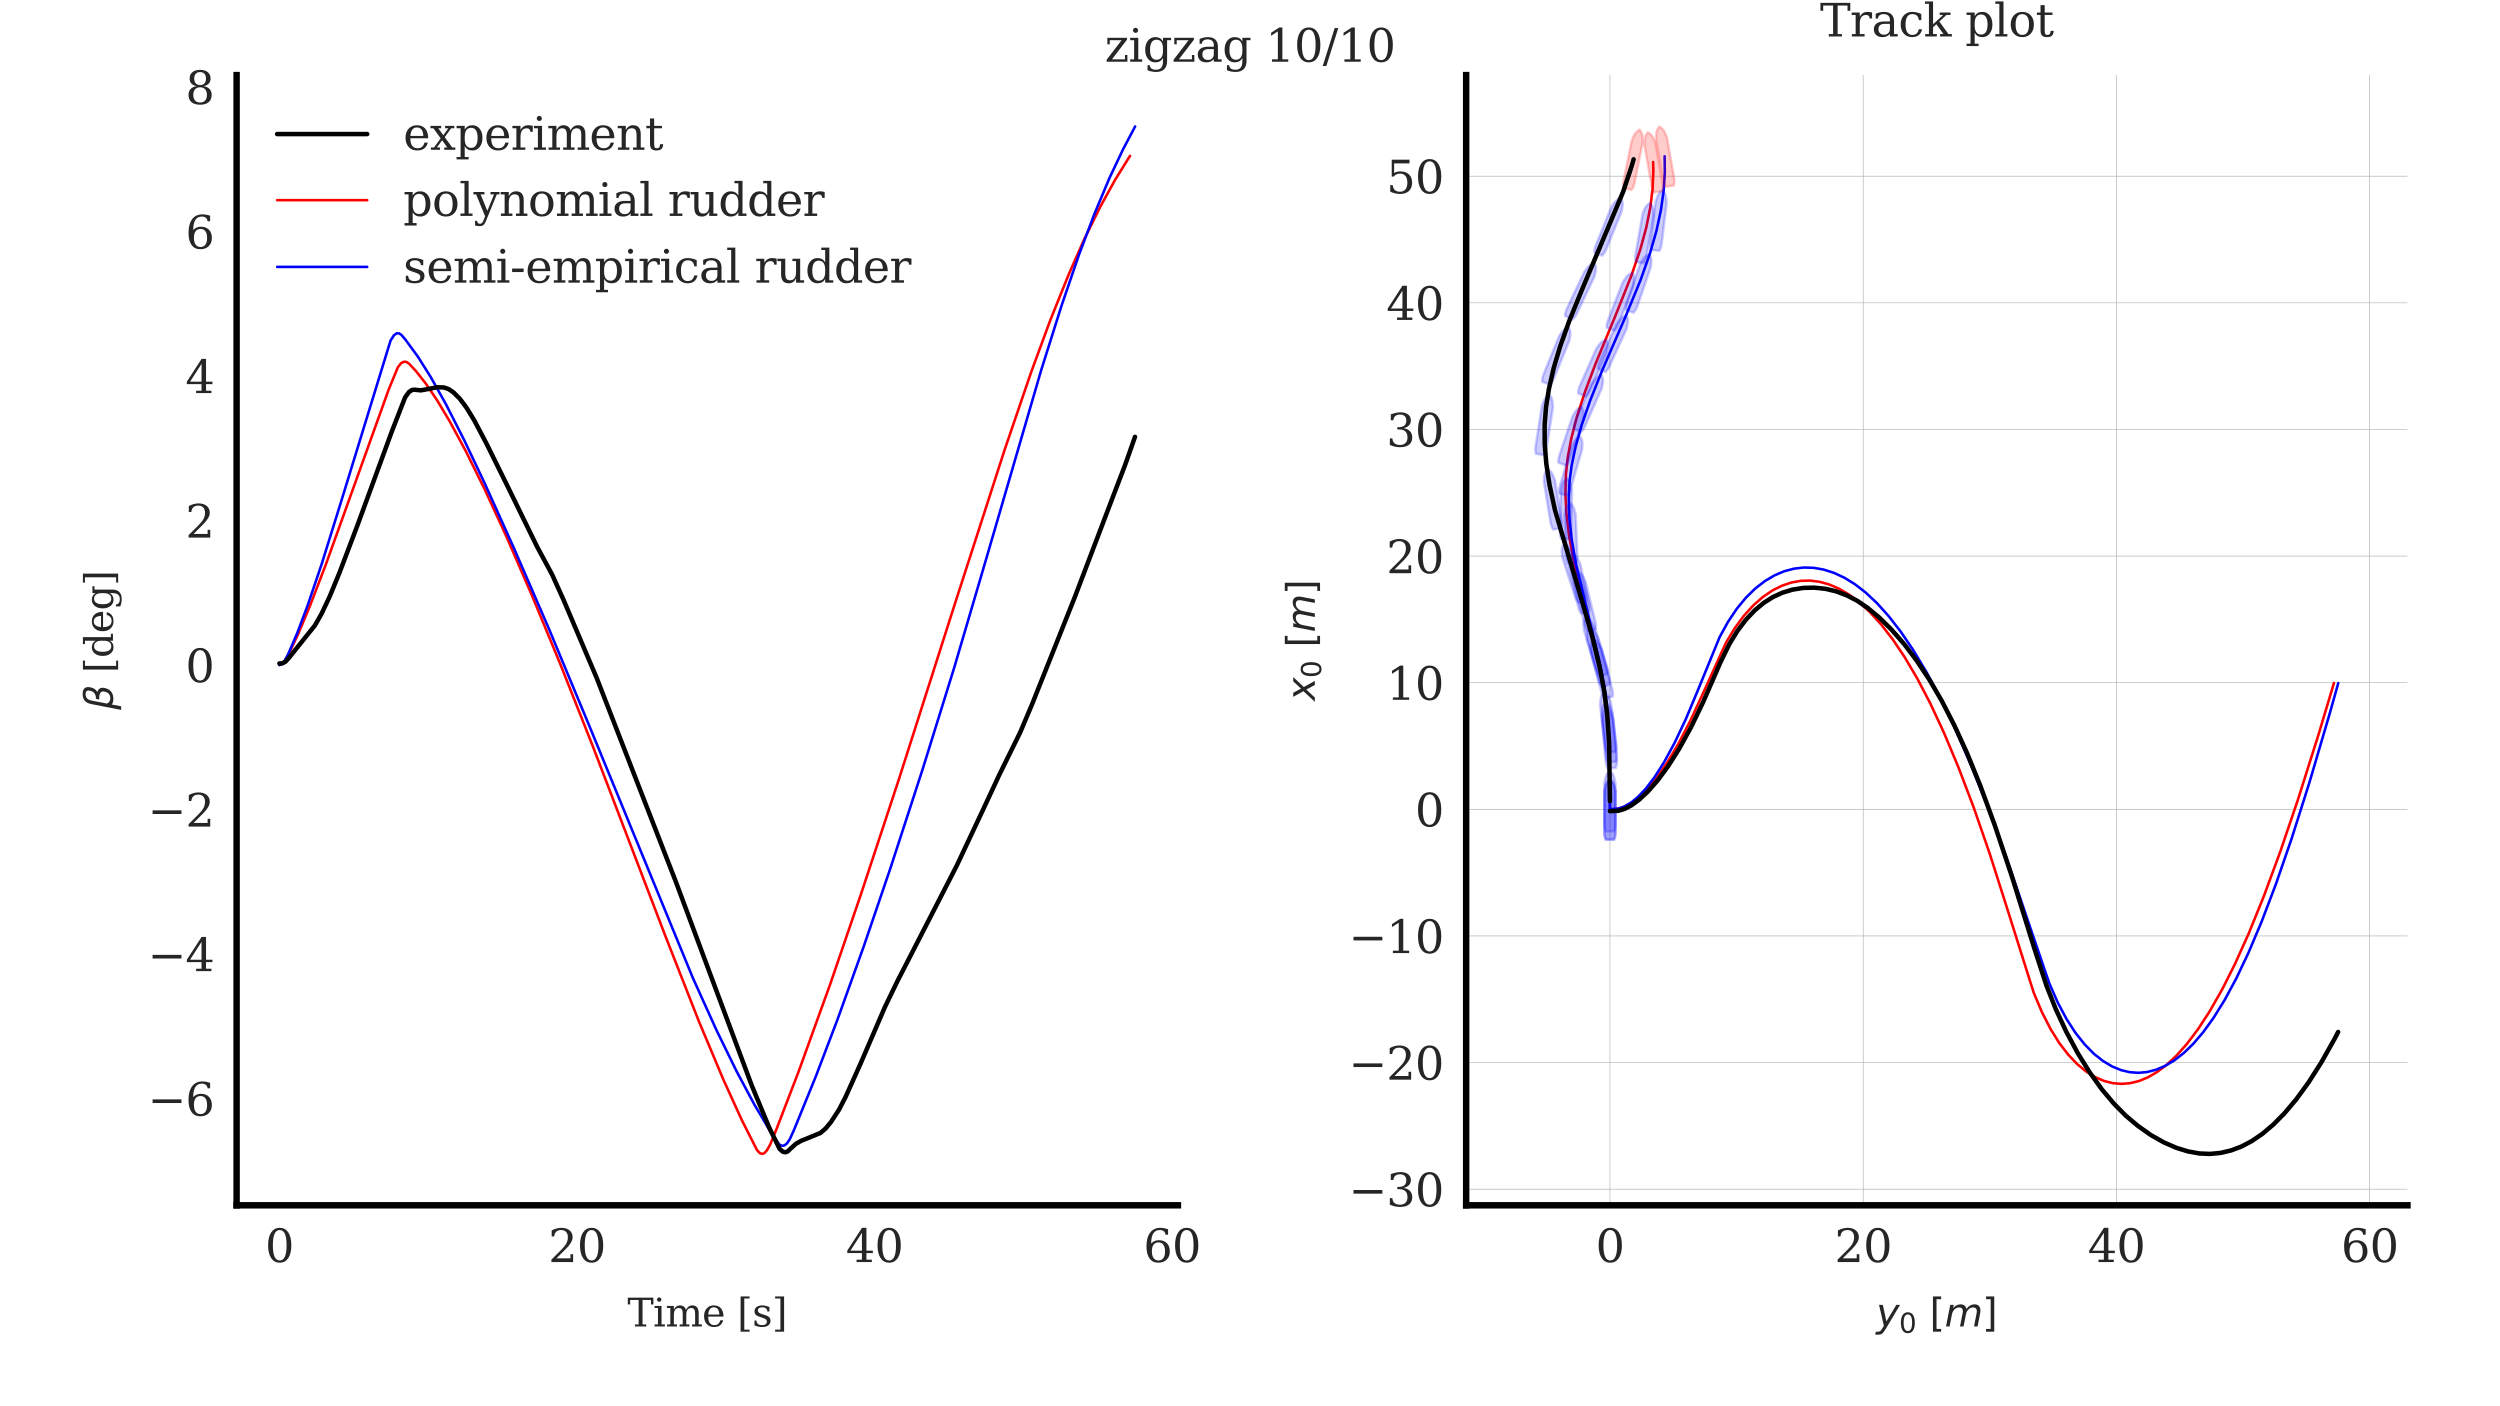 <?xml version="1.0" encoding="utf-8" standalone="no"?>
<!DOCTYPE svg PUBLIC "-//W3C//DTD SVG 1.1//EN"
  "http://www.w3.org/Graphics/SVG/1.1/DTD/svg11.dtd">
<svg xmlns:xlink="http://www.w3.org/1999/xlink" width="388.619pt" height="218.623pt" viewBox="0 0 388.619 218.623" xmlns="http://www.w3.org/2000/svg" version="1.1">
 <defs>
  <style type="text/css">*{stroke-linejoin: round; stroke-linecap: butt}</style>
 </defs>
 <g id="figure_1">
  <g id="patch_1">
   <path d="M 0 218.623 
L 388.619 218.623 
L 388.619 0 
L 0 0 
z
" style="fill: #ffffff"/>
  </g>
  <g id="axes_1">
   <g id="patch_2">
    <path d="M 36.78 187.363 
L 183.106 187.363 
L 183.106 11.67 
L 36.78 11.67 
z
" style="fill: #ffffff"/>
   </g>
   <g id="matplotlib.axis_1">
    <g id="xtick_1">
     <g id="line2d_1"/>
     <g id="text_1">
      <!-- 0 -->
      <g style="fill: #262626" transform="translate(41.204 196.182) scale(0.07 -0.07)">
       <defs>
        <path id="DejaVuSerif-30" d="M 2034 219 
Q 2513 219 2750 744 
Q 2988 1269 2988 2328 
Q 2988 3391 2750 3916 
Q 2513 4441 2034 4441 
Q 1556 4441 1318 3916 
Q 1081 3391 1081 2328 
Q 1081 1269 1318 744 
Q 1556 219 2034 219 
z
M 2034 -91 
Q 1275 -91 848 546 
Q 422 1184 422 2328 
Q 422 3475 848 4112 
Q 1275 4750 2034 4750 
Q 2797 4750 3222 4112 
Q 3647 3475 3647 2328 
Q 3647 1184 3222 546 
Q 2797 -91 2034 -91 
z
" transform="scale(0.016)"/>
       </defs>
       <use xlink:href="#DejaVuSerif-30"/>
      </g>
     </g>
    </g>
    <g id="xtick_2">
     <g id="line2d_2"/>
     <g id="text_2">
      <!-- 20 -->
      <g style="fill: #262626" transform="translate(85.231 196.182) scale(0.07 -0.07)">
       <defs>
        <path id="DejaVuSerif-32" d="M 819 3553 
L 469 3553 
L 469 4384 
Q 803 4563 1142 4656 
Q 1481 4750 1806 4750 
Q 2534 4750 2956 4397 
Q 3378 4044 3378 3438 
Q 3378 2753 2422 1800 
Q 2347 1728 2309 1691 
L 1131 513 
L 3078 513 
L 3078 1088 
L 3444 1088 
L 3444 0 
L 434 0 
L 434 341 
L 1850 1753 
Q 2319 2222 2519 2614 
Q 2719 3006 2719 3438 
Q 2719 3909 2473 4175 
Q 2228 4441 1797 4441 
Q 1350 4441 1106 4219 
Q 863 3997 819 3553 
z
" transform="scale(0.016)"/>
       </defs>
       <use xlink:href="#DejaVuSerif-32"/>
       <use xlink:href="#DejaVuSerif-30" x="63.623"/>
      </g>
     </g>
    </g>
    <g id="xtick_3">
     <g id="line2d_3"/>
     <g id="text_3">
      <!-- 40 -->
      <g style="fill: #262626" transform="translate(131.484 196.182) scale(0.07 -0.07)">
       <defs>
        <path id="DejaVuSerif-34" d="M 2234 1581 
L 2234 4063 
L 641 1581 
L 2234 1581 
z
M 3609 0 
L 1484 0 
L 1484 331 
L 2234 331 
L 2234 1247 
L 197 1247 
L 197 1588 
L 2241 4750 
L 2859 4750 
L 2859 1581 
L 3750 1581 
L 3750 1247 
L 2859 1247 
L 2859 331 
L 3609 331 
L 3609 0 
z
" transform="scale(0.016)"/>
       </defs>
       <use xlink:href="#DejaVuSerif-34"/>
       <use xlink:href="#DejaVuSerif-30" x="63.623"/>
      </g>
     </g>
    </g>
    <g id="xtick_4">
     <g id="line2d_4"/>
     <g id="text_4">
      <!-- 60 -->
      <g style="fill: #262626" transform="translate(177.737 196.182) scale(0.07 -0.07)">
       <defs>
        <path id="DejaVuSerif-36" d="M 2094 219 
Q 2534 219 2771 542 
Q 3009 866 3009 1472 
Q 3009 2078 2771 2401 
Q 2534 2725 2094 2725 
Q 1647 2725 1412 2412 
Q 1178 2100 1178 1509 
Q 1178 888 1415 553 
Q 1653 219 2094 219 
z
M 1075 2569 
Q 1288 2803 1556 2918 
Q 1825 3034 2163 3034 
Q 2859 3034 3264 2615 
Q 3669 2197 3669 1472 
Q 3669 763 3233 336 
Q 2797 -91 2069 -91 
Q 1278 -91 853 498 
Q 428 1088 428 2181 
Q 428 3406 931 4078 
Q 1434 4750 2350 4750 
Q 2597 4750 2869 4703 
Q 3141 4656 3425 4563 
L 3425 3794 
L 3072 3794 
Q 3034 4109 2831 4275 
Q 2628 4441 2284 4441 
Q 1678 4441 1381 3981 
Q 1084 3522 1075 2569 
z
" transform="scale(0.016)"/>
       </defs>
       <use xlink:href="#DejaVuSerif-36"/>
       <use xlink:href="#DejaVuSerif-30" x="63.623"/>
      </g>
     </g>
    </g>
    <g id="text_5">
     <!-- Time [s] -->
     <g style="fill: #262626" transform="translate(97.528 206.197) scale(0.06 -0.06)">
      <defs>
       <path id="DejaVuSerif-54" d="M 1222 0 
L 1222 331 
L 1819 331 
L 1819 4294 
L 447 4294 
L 447 3566 
L 63 3566 
L 63 4666 
L 4206 4666 
L 4206 3566 
L 3822 3566 
L 3822 4294 
L 2450 4294 
L 2450 331 
L 3047 331 
L 3047 0 
L 1222 0 
z
" transform="scale(0.016)"/>
       <path id="DejaVuSerif-69" d="M 622 4353 
Q 622 4497 726 4603 
Q 831 4709 978 4709 
Q 1122 4709 1226 4603 
Q 1331 4497 1331 4353 
Q 1331 4206 1228 4103 
Q 1125 4000 978 4000 
Q 831 4000 726 4103 
Q 622 4206 622 4353 
z
M 1356 331 
L 1900 331 
L 1900 0 
L 231 0 
L 231 331 
L 781 331 
L 781 2988 
L 231 2988 
L 231 3322 
L 1356 3322 
L 1356 331 
z
" transform="scale(0.016)"/>
       <path id="DejaVuSerif-6d" d="M 3316 2675 
Q 3481 3041 3739 3227 
Q 3997 3413 4341 3413 
Q 4863 3413 5119 3089 
Q 5375 2766 5375 2113 
L 5375 331 
L 5894 331 
L 5894 0 
L 4300 0 
L 4300 331 
L 4800 331 
L 4800 2047 
Q 4800 2556 4650 2772 
Q 4500 2988 4153 2988 
Q 3769 2988 3567 2697 
Q 3366 2406 3366 1850 
L 3366 331 
L 3866 331 
L 3866 0 
L 2291 0 
L 2291 331 
L 2791 331 
L 2791 2069 
Q 2791 2566 2641 2777 
Q 2491 2988 2144 2988 
Q 1759 2988 1557 2697 
Q 1356 2406 1356 1850 
L 1356 331 
L 1856 331 
L 1856 0 
L 263 0 
L 263 331 
L 781 331 
L 781 2994 
L 231 2994 
L 231 3322 
L 1356 3322 
L 1356 2731 
Q 1516 3063 1762 3238 
Q 2009 3413 2322 3413 
Q 2709 3413 2968 3220 
Q 3228 3028 3316 2675 
z
" transform="scale(0.016)"/>
       <path id="DejaVuSerif-65" d="M 3469 1600 
L 991 1600 
L 991 1575 
Q 991 903 1244 561 
Q 1497 219 1991 219 
Q 2369 219 2611 417 
Q 2853 616 2950 1006 
L 3413 1006 
Q 3275 459 2904 184 
Q 2534 -91 1931 -91 
Q 1203 -91 761 389 
Q 319 869 319 1663 
Q 319 2450 753 2931 
Q 1188 3413 1894 3413 
Q 2647 3413 3050 2948 
Q 3453 2484 3469 1600 
z
M 2791 1931 
Q 2772 2513 2545 2808 
Q 2319 3103 1894 3103 
Q 1497 3103 1269 2806 
Q 1041 2509 991 1931 
L 2791 1931 
z
" transform="scale(0.016)"/>
       <path id="DejaVuSerif-20" transform="scale(0.016)"/>
       <path id="DejaVuSerif-5b" d="M 550 4863 
L 2003 4863 
L 2003 4531 
L 1147 4531 
L 1147 -513 
L 2003 -513 
L 2003 -844 
L 550 -844 
L 550 4863 
z
" transform="scale(0.016)"/>
       <path id="DejaVuSerif-73" d="M 359 184 
L 359 959 
L 691 959 
Q 703 588 923 403 
Q 1144 219 1575 219 
Q 1963 219 2166 364 
Q 2369 509 2369 788 
Q 2369 1006 2220 1140 
Q 2072 1275 1594 1428 
L 1178 1569 
Q 750 1706 558 1912 
Q 366 2119 366 2438 
Q 366 2894 700 3153 
Q 1034 3413 1625 3413 
Q 1888 3413 2178 3344 
Q 2469 3275 2778 3144 
L 2778 2419 
L 2447 2419 
Q 2434 2741 2221 2922 
Q 2009 3103 1644 3103 
Q 1281 3103 1095 2975 
Q 909 2847 909 2591 
Q 909 2381 1050 2254 
Q 1191 2128 1613 1997 
L 2069 1856 
Q 2541 1709 2748 1489 
Q 2956 1269 2956 922 
Q 2956 450 2595 179 
Q 2234 -91 1600 -91 
Q 1278 -91 972 -22 
Q 666 47 359 184 
z
" transform="scale(0.016)"/>
       <path id="DejaVuSerif-5d" d="M 1947 4863 
L 1947 -844 
L 494 -844 
L 494 -513 
L 1350 -513 
L 1350 4531 
L 494 4531 
L 494 4863 
L 1947 4863 
z
" transform="scale(0.016)"/>
      </defs>
      <use xlink:href="#DejaVuSerif-54"/>
      <use xlink:href="#DejaVuSerif-69" x="66.699"/>
      <use xlink:href="#DejaVuSerif-6d" x="98.682"/>
      <use xlink:href="#DejaVuSerif-65" x="193.506"/>
      <use xlink:href="#DejaVuSerif-20" x="252.686"/>
      <use xlink:href="#DejaVuSerif-5b" x="284.473"/>
      <use xlink:href="#DejaVuSerif-73" x="323.486"/>
      <use xlink:href="#DejaVuSerif-5d" x="374.805"/>
     </g>
    </g>
   </g>
   <g id="matplotlib.axis_2">
    <g id="ytick_1">
     <g id="line2d_5"/>
     <g id="text_6">
      <!-- −6 -->
      <g style="fill: #262626" transform="translate(22.96 173.427) scale(0.07 -0.07)">
       <defs>
        <path id="DejaVuSerif-2212" d="M 678 2259 
L 4684 2259 
L 4684 1753 
L 678 1753 
L 678 2259 
z
" transform="scale(0.016)"/>
       </defs>
       <use xlink:href="#DejaVuSerif-2212"/>
       <use xlink:href="#DejaVuSerif-36" x="83.789"/>
      </g>
     </g>
    </g>
    <g id="ytick_2">
     <g id="line2d_6"/>
     <g id="text_7">
      <!-- −4 -->
      <g style="fill: #262626" transform="translate(22.96 150.962) scale(0.07 -0.07)">
       <use xlink:href="#DejaVuSerif-2212"/>
       <use xlink:href="#DejaVuSerif-34" x="83.789"/>
      </g>
     </g>
    </g>
    <g id="ytick_3">
     <g id="line2d_7"/>
     <g id="text_8">
      <!-- −2 -->
      <g style="fill: #262626" transform="translate(22.96 128.498) scale(0.07 -0.07)">
       <use xlink:href="#DejaVuSerif-2212"/>
       <use xlink:href="#DejaVuSerif-32" x="83.789"/>
      </g>
     </g>
    </g>
    <g id="ytick_4">
     <g id="line2d_8"/>
     <g id="text_9">
      <!-- 0 -->
      <g style="fill: #262626" transform="translate(28.826 106.034) scale(0.07 -0.07)">
       <use xlink:href="#DejaVuSerif-30"/>
      </g>
     </g>
    </g>
    <g id="ytick_5">
     <g id="line2d_9"/>
     <g id="text_10">
      <!-- 2 -->
      <g style="fill: #262626" transform="translate(28.826 83.57) scale(0.07 -0.07)">
       <use xlink:href="#DejaVuSerif-32"/>
      </g>
     </g>
    </g>
    <g id="ytick_6">
     <g id="line2d_10"/>
     <g id="text_11">
      <!-- 4 -->
      <g style="fill: #262626" transform="translate(28.826 61.105) scale(0.07 -0.07)">
       <use xlink:href="#DejaVuSerif-34"/>
      </g>
     </g>
    </g>
    <g id="ytick_7">
     <g id="line2d_11"/>
     <g id="text_12">
      <!-- 6 -->
      <g style="fill: #262626" transform="translate(28.826 38.641) scale(0.07 -0.07)">
       <use xlink:href="#DejaVuSerif-36"/>
      </g>
     </g>
    </g>
    <g id="ytick_8">
     <g id="line2d_12"/>
     <g id="text_13">
      <!-- 8 -->
      <g style="fill: #262626" transform="translate(28.826 16.177) scale(0.07 -0.07)">
       <defs>
        <path id="DejaVuSerif-38" d="M 2981 1275 
Q 2981 1775 2732 2051 
Q 2484 2328 2034 2328 
Q 1584 2328 1336 2051 
Q 1088 1775 1088 1275 
Q 1088 772 1336 495 
Q 1584 219 2034 219 
Q 2484 219 2732 495 
Q 2981 772 2981 1275 
z
M 2853 3541 
Q 2853 3966 2637 4203 
Q 2422 4441 2034 4441 
Q 1650 4441 1433 4203 
Q 1216 3966 1216 3541 
Q 1216 3113 1433 2875 
Q 1650 2638 2034 2638 
Q 2422 2638 2637 2875 
Q 2853 3113 2853 3541 
z
M 2516 2484 
Q 3047 2413 3344 2092 
Q 3641 1772 3641 1275 
Q 3641 619 3225 264 
Q 2809 -91 2034 -91 
Q 1263 -91 845 264 
Q 428 619 428 1275 
Q 428 1772 725 2092 
Q 1022 2413 1556 2484 
Q 1084 2569 832 2842 
Q 581 3116 581 3541 
Q 581 4103 968 4426 
Q 1356 4750 2034 4750 
Q 2713 4750 3100 4426 
Q 3488 4103 3488 3541 
Q 3488 3116 3236 2842 
Q 2984 2569 2516 2484 
z
" transform="scale(0.016)"/>
       </defs>
       <use xlink:href="#DejaVuSerif-38"/>
      </g>
     </g>
    </g>
    <g id="text_14">
     <!-- $\beta$ [deg] -->
     <g style="fill: #262626" transform="translate(17.58 110.346) rotate(-90) scale(0.06 -0.06)">
      <defs>
       <path id="DejaVuSans-Oblique-3b2" d="M 872 216 
L 572 -1331 
L -6 -1331 
L 928 3478 
Q 1206 4903 2538 4903 
Q 3888 4903 3659 3700 
Q 3503 2844 2894 2531 
Q 3713 2250 3553 1416 
Q 3272 -69 1759 -66 
Q 1097 -63 872 216 
z
M 1019 966 
Q 1259 422 1875 425 
Q 2775 425 2966 1406 
Q 3138 2288 1675 2219 
L 1778 2750 
Q 2909 2731 3106 3750 
Q 3241 4438 2509 4434 
Q 1691 4434 1503 3459 
L 1019 966 
z
" transform="scale(0.016)"/>
       <path id="DejaVuSerif-64" d="M 3359 331 
L 3909 331 
L 3909 0 
L 2784 0 
L 2784 519 
Q 2616 206 2355 57 
Q 2094 -91 1709 -91 
Q 1097 -91 708 395 
Q 319 881 319 1663 
Q 319 2444 706 2928 
Q 1094 3413 1709 3413 
Q 2094 3413 2355 3264 
Q 2616 3116 2784 2803 
L 2784 4531 
L 2241 4531 
L 2241 4863 
L 3359 4863 
L 3359 331 
z
M 2784 1497 
L 2784 1825 
Q 2784 2422 2554 2737 
Q 2325 3053 1888 3053 
Q 1444 3053 1217 2703 
Q 991 2353 991 1663 
Q 991 975 1217 622 
Q 1444 269 1888 269 
Q 2325 269 2554 583 
Q 2784 897 2784 1497 
z
" transform="scale(0.016)"/>
       <path id="DejaVuSerif-67" d="M 3359 2988 
L 3359 72 
Q 3359 -644 2965 -1033 
Q 2572 -1422 1844 -1422 
Q 1516 -1422 1216 -1362 
Q 916 -1303 641 -1184 
L 641 -488 
L 941 -488 
Q 997 -813 1206 -963 
Q 1416 -1113 1806 -1113 
Q 2313 -1113 2548 -827 
Q 2784 -541 2784 72 
L 2784 519 
Q 2616 206 2355 57 
Q 2094 -91 1709 -91 
Q 1097 -91 708 395 
Q 319 881 319 1663 
Q 319 2444 706 2928 
Q 1094 3413 1709 3413 
Q 2094 3413 2355 3264 
Q 2616 3116 2784 2803 
L 2784 3322 
L 3909 3322 
L 3909 2988 
L 3359 2988 
z
M 2784 1825 
Q 2784 2422 2554 2737 
Q 2325 3053 1888 3053 
Q 1444 3053 1217 2703 
Q 991 2353 991 1663 
Q 991 975 1217 622 
Q 1444 269 1888 269 
Q 2325 269 2554 583 
Q 2784 897 2784 1497 
L 2784 1825 
z
" transform="scale(0.016)"/>
      </defs>
      <use xlink:href="#DejaVuSans-Oblique-3b2" transform="translate(0 0.391)"/>
      <use xlink:href="#DejaVuSerif-20" transform="translate(63.818 0.391)"/>
      <use xlink:href="#DejaVuSerif-5b" transform="translate(95.605 0.391)"/>
      <use xlink:href="#DejaVuSerif-64" transform="translate(134.619 0.391)"/>
      <use xlink:href="#DejaVuSerif-65" transform="translate(198.633 0.391)"/>
      <use xlink:href="#DejaVuSerif-67" transform="translate(257.812 0.391)"/>
      <use xlink:href="#DejaVuSerif-5d" transform="translate(321.826 0.391)"/>
     </g>
    </g>
   </g>
   <g id="line2d_13">
    <path d="M 43.431 103.374 
L 43.824 103.221 
L 44.241 102.804 
L 44.749 101.945 
L 46.322 98.617 
L 48.172 94.207 
L 50.624 87.825 
L 54.555 76.892 
L 60.406 60.596 
L 61.84 57.099 
L 62.349 56.455 
L 62.788 56.227 
L 63.181 56.266 
L 63.598 56.543 
L 64.685 57.715 
L 66.188 59.627 
L 67.945 62.219 
L 69.957 65.587 
L 72.386 70.088 
L 75.323 76.02 
L 78.607 83.149 
L 82.631 92.42 
L 87.071 103.162 
L 92.159 116.026 
L 103.375 145.357 
L 108.625 158.728 
L 112.464 167.864 
L 115.332 174.154 
L 117.668 178.767 
L 118.13 179.267 
L 118.5 179.375 
L 118.824 179.24 
L 119.217 178.815 
L 119.726 177.907 
L 120.605 175.772 
L 124.12 166.628 
L 129.069 152.942 
L 133.856 138.938 
L 139.777 120.997 
L 148.241 94.467 
L 156.15 69.974 
L 160.313 57.785 
L 163.296 49.694 
L 166.095 42.743 
L 168.615 37.031 
L 171.044 32.126 
L 173.31 28.004 
L 175.438 24.581 
L 175.669 24.233 
L 175.669 24.233 
" clip-path="url(#p71328a681f)" style="fill: none; stroke: #ff0000; stroke-width: 0.4; stroke-linecap: round"/>
   </g>
   <g id="line2d_14">
    <path d="M 43.431 103.374 
L 43.824 103.178 
L 44.264 102.684 
L 44.773 101.733 
L 46.206 98.402 
L 47.848 94.044 
L 49.999 87.7 
L 53.052 77.891 
L 60.707 52.949 
L 61.239 52.116 
L 61.655 51.818 
L 62.025 51.818 
L 62.395 52.062 
L 63.043 52.821 
L 64.985 55.484 
L 66.974 58.645 
L 69.333 62.863 
L 72.224 68.552 
L 75.3 75.037 
L 79.925 85.289 
L 85.383 97.875 
L 91.65 112.938 
L 107.7 152.014 
L 111.377 160.143 
L 114.522 166.574 
L 117.274 171.718 
L 119.841 176.045 
L 121.136 177.903 
L 121.553 178.111 
L 121.923 178.06 
L 122.316 177.758 
L 122.755 177.118 
L 123.403 175.701 
L 126.826 167.302 
L 130.202 158.44 
L 134.249 147.168 
L 138.412 134.962 
L 143.407 119.614 
L 148.31 103.854 
L 153.329 86.788 
L 161.839 57.575 
L 165.031 47.461 
L 167.713 39.632 
L 170.119 33.273 
L 172.454 27.693 
L 174.582 23.2 
L 176.455 19.656 
L 176.455 19.656 
" clip-path="url(#p71328a681f)" style="fill: none; stroke: #0000ff; stroke-width: 0.4; stroke-linecap: round"/>
   </g>
   <g id="patch_3">
    <path d="M 36.78 187.363 
L 36.78 11.67 
" style="fill: none; stroke: #000000; stroke-linejoin: miter; stroke-linecap: square"/>
   </g>
   <g id="patch_4">
    <path d="M 36.78 187.363 
L 183.106 187.363 
" style="fill: none; stroke: #000000; stroke-linejoin: miter; stroke-linecap: square"/>
   </g>
   <g id="legend_1">
    <g id="line2d_15">
     <path d="M 43.08 20.839 
L 50.08 20.839 
L 57.08 20.839 
" style="fill: none; stroke: #000000; stroke-width: 0.7; stroke-linecap: round"/>
    </g>
    <g id="text_15">
     <!-- experiment -->
     <g style="fill: #262626" transform="translate(62.68 23.289) scale(0.07 -0.07)">
      <defs>
       <path id="DejaVuSerif-78" d="M 1863 2028 
L 2559 2988 
L 2113 2988 
L 2113 3322 
L 3391 3322 
L 3391 2988 
L 2950 2988 
L 2059 1759 
L 3097 331 
L 3531 331 
L 3531 0 
L 1997 0 
L 1997 331 
L 2419 331 
L 1697 1325 
L 972 331 
L 1403 331 
L 1403 0 
L 141 0 
L 141 331 
L 581 331 
L 1497 1594 
L 488 2988 
L 78 2988 
L 78 3322 
L 1563 3322 
L 1563 2988 
L 1166 2988 
L 1863 2028 
z
" transform="scale(0.016)"/>
       <path id="DejaVuSerif-70" d="M 1313 1825 
L 1313 1497 
Q 1313 897 1542 583 
Q 1772 269 2209 269 
Q 2650 269 2876 622 
Q 3103 975 3103 1663 
Q 3103 2353 2876 2703 
Q 2650 3053 2209 3053 
Q 1772 3053 1542 2737 
Q 1313 2422 1313 1825 
z
M 738 2988 
L 184 2988 
L 184 3322 
L 1313 3322 
L 1313 2803 
Q 1481 3116 1742 3264 
Q 2003 3413 2388 3413 
Q 3000 3413 3387 2928 
Q 3775 2444 3775 1663 
Q 3775 881 3387 395 
Q 3000 -91 2388 -91 
Q 2003 -91 1742 57 
Q 1481 206 1313 519 
L 1313 -997 
L 1856 -997 
L 1856 -1331 
L 184 -1331 
L 184 -997 
L 738 -997 
L 738 2988 
z
" transform="scale(0.016)"/>
       <path id="DejaVuSerif-72" d="M 3059 3328 
L 3059 2497 
L 2728 2497 
Q 2713 2744 2591 2866 
Q 2469 2988 2234 2988 
Q 1809 2988 1582 2694 
Q 1356 2400 1356 1850 
L 1356 331 
L 2022 331 
L 2022 0 
L 263 0 
L 263 331 
L 781 331 
L 781 2994 
L 231 2994 
L 231 3322 
L 1356 3322 
L 1356 2731 
Q 1525 3078 1790 3245 
Q 2056 3413 2438 3413 
Q 2578 3413 2733 3391 
Q 2888 3369 3059 3328 
z
" transform="scale(0.016)"/>
       <path id="DejaVuSerif-6e" d="M 263 0 
L 263 331 
L 781 331 
L 781 2988 
L 231 2988 
L 231 3322 
L 1356 3322 
L 1356 2731 
Q 1516 3069 1770 3241 
Q 2025 3413 2363 3413 
Q 2913 3413 3172 3097 
Q 3431 2781 3431 2113 
L 3431 331 
L 3944 331 
L 3944 0 
L 2356 0 
L 2356 331 
L 2853 331 
L 2853 1931 
Q 2853 2541 2703 2767 
Q 2553 2994 2175 2994 
Q 1775 2994 1565 2701 
Q 1356 2409 1356 1850 
L 1356 331 
L 1856 331 
L 1856 0 
L 263 0 
z
" transform="scale(0.016)"/>
       <path id="DejaVuSerif-74" d="M 691 2988 
L 184 2988 
L 184 3322 
L 691 3322 
L 691 4353 
L 1269 4353 
L 1269 3322 
L 2350 3322 
L 2350 2988 
L 1269 2988 
L 1269 878 
Q 1269 456 1350 337 
Q 1431 219 1650 219 
Q 1875 219 1978 351 
Q 2081 484 2088 781 
L 2522 781 
Q 2497 328 2275 118 
Q 2053 -91 1600 -91 
Q 1103 -91 897 129 
Q 691 350 691 878 
L 691 2988 
z
" transform="scale(0.016)"/>
      </defs>
      <use xlink:href="#DejaVuSerif-65"/>
      <use xlink:href="#DejaVuSerif-78" x="59.18"/>
      <use xlink:href="#DejaVuSerif-70" x="115.576"/>
      <use xlink:href="#DejaVuSerif-65" x="179.59"/>
      <use xlink:href="#DejaVuSerif-72" x="238.77"/>
      <use xlink:href="#DejaVuSerif-69" x="286.572"/>
      <use xlink:href="#DejaVuSerif-6d" x="318.555"/>
      <use xlink:href="#DejaVuSerif-65" x="413.379"/>
      <use xlink:href="#DejaVuSerif-6e" x="472.559"/>
      <use xlink:href="#DejaVuSerif-74" x="536.963"/>
     </g>
    </g>
    <g id="line2d_16">
     <path d="M 43.08 31.113 
L 50.08 31.113 
L 57.08 31.113 
" style="fill: none; stroke: #ff0000; stroke-width: 0.4; stroke-linecap: round"/>
    </g>
    <g id="text_16">
     <!-- polynomial rudder -->
     <g style="fill: #262626" transform="translate(62.68 33.563) scale(0.07 -0.07)">
      <defs>
       <path id="DejaVuSerif-6f" d="M 1925 219 
Q 2388 219 2623 584 
Q 2859 950 2859 1663 
Q 2859 2375 2623 2739 
Q 2388 3103 1925 3103 
Q 1463 3103 1227 2739 
Q 991 2375 991 1663 
Q 991 950 1228 584 
Q 1466 219 1925 219 
z
M 1925 -91 
Q 1200 -91 759 389 
Q 319 869 319 1663 
Q 319 2456 758 2934 
Q 1197 3413 1925 3413 
Q 2653 3413 3092 2934 
Q 3531 2456 3531 1663 
Q 3531 869 3092 389 
Q 2653 -91 1925 -91 
z
" transform="scale(0.016)"/>
       <path id="DejaVuSerif-6c" d="M 1313 331 
L 1856 331 
L 1856 0 
L 184 0 
L 184 331 
L 738 331 
L 738 4531 
L 184 4531 
L 184 4863 
L 1313 4863 
L 1313 331 
z
" transform="scale(0.016)"/>
       <path id="DejaVuSerif-79" d="M 1381 -609 
L 1600 -56 
L 359 2988 
L -19 2988 
L -19 3322 
L 1509 3322 
L 1509 2988 
L 978 2988 
L 1913 703 
L 2847 2988 
L 2350 2988 
L 2350 3322 
L 3597 3322 
L 3597 2988 
L 3225 2988 
L 1703 -750 
Q 1547 -1138 1356 -1280 
Q 1166 -1422 819 -1422 
Q 672 -1422 517 -1397 
Q 363 -1372 206 -1325 
L 206 -691 
L 500 -691 
Q 519 -903 608 -995 
Q 697 -1088 884 -1088 
Q 1056 -1088 1161 -992 
Q 1266 -897 1381 -609 
z
" transform="scale(0.016)"/>
       <path id="DejaVuSerif-61" d="M 2547 1044 
L 2547 1747 
L 1806 1747 
Q 1378 1747 1168 1562 
Q 959 1378 959 997 
Q 959 650 1171 447 
Q 1384 244 1747 244 
Q 2106 244 2326 466 
Q 2547 688 2547 1044 
z
M 3122 2075 
L 3122 331 
L 3634 331 
L 3634 0 
L 2547 0 
L 2547 359 
Q 2356 128 2106 18 
Q 1856 -91 1522 -91 
Q 969 -91 644 203 
Q 319 497 319 997 
Q 319 1513 691 1797 
Q 1063 2081 1741 2081 
L 2547 2081 
L 2547 2309 
Q 2547 2688 2317 2895 
Q 2088 3103 1672 3103 
Q 1328 3103 1125 2947 
Q 922 2791 872 2484 
L 575 2484 
L 575 3156 
Q 875 3284 1158 3348 
Q 1441 3413 1709 3413 
Q 2400 3413 2761 3070 
Q 3122 2728 3122 2075 
z
" transform="scale(0.016)"/>
       <path id="DejaVuSerif-75" d="M 2266 3322 
L 3341 3322 
L 3341 331 
L 3884 331 
L 3884 0 
L 2766 0 
L 2766 588 
Q 2606 256 2353 82 
Q 2100 -91 1766 -91 
Q 1213 -91 952 223 
Q 691 538 691 1209 
L 691 2988 
L 172 2988 
L 172 3322 
L 1269 3322 
L 1269 1388 
Q 1269 781 1417 556 
Q 1566 331 1947 331 
Q 2347 331 2556 625 
Q 2766 919 2766 1478 
L 2766 2988 
L 2266 2988 
L 2266 3322 
z
" transform="scale(0.016)"/>
      </defs>
      <use xlink:href="#DejaVuSerif-70"/>
      <use xlink:href="#DejaVuSerif-6f" x="64.014"/>
      <use xlink:href="#DejaVuSerif-6c" x="124.219"/>
      <use xlink:href="#DejaVuSerif-79" x="156.201"/>
      <use xlink:href="#DejaVuSerif-6e" x="212.695"/>
      <use xlink:href="#DejaVuSerif-6f" x="277.1"/>
      <use xlink:href="#DejaVuSerif-6d" x="337.305"/>
      <use xlink:href="#DejaVuSerif-69" x="432.129"/>
      <use xlink:href="#DejaVuSerif-61" x="464.111"/>
      <use xlink:href="#DejaVuSerif-6c" x="523.73"/>
      <use xlink:href="#DejaVuSerif-20" x="555.713"/>
      <use xlink:href="#DejaVuSerif-72" x="587.5"/>
      <use xlink:href="#DejaVuSerif-75" x="635.303"/>
      <use xlink:href="#DejaVuSerif-64" x="699.707"/>
      <use xlink:href="#DejaVuSerif-64" x="763.721"/>
      <use xlink:href="#DejaVuSerif-65" x="827.734"/>
      <use xlink:href="#DejaVuSerif-72" x="886.914"/>
     </g>
    </g>
    <g id="line2d_17">
     <path d="M 43.08 41.488 
L 50.08 41.488 
L 57.08 41.488 
" style="fill: none; stroke: #0000ff; stroke-width: 0.4; stroke-linecap: round"/>
    </g>
    <g id="text_17">
     <!-- semi-empirical rudder -->
     <g style="fill: #262626" transform="translate(62.68 43.938) scale(0.07 -0.07)">
      <defs>
       <path id="DejaVuSerif-2d" d="M 281 1959 
L 1881 1959 
L 1881 1472 
L 281 1472 
L 281 1959 
z
" transform="scale(0.016)"/>
       <path id="DejaVuSerif-63" d="M 3291 997 
Q 3169 466 2822 187 
Q 2475 -91 1925 -91 
Q 1200 -91 759 389 
Q 319 869 319 1663 
Q 319 2459 759 2936 
Q 1200 3413 1925 3413 
Q 2241 3413 2553 3339 
Q 2866 3266 3181 3116 
L 3181 2266 
L 2847 2266 
Q 2781 2703 2561 2903 
Q 2341 3103 1931 3103 
Q 1466 3103 1228 2742 
Q 991 2381 991 1663 
Q 991 944 1227 581 
Q 1463 219 1931 219 
Q 2303 219 2525 412 
Q 2747 606 2828 997 
L 3291 997 
z
" transform="scale(0.016)"/>
      </defs>
      <use xlink:href="#DejaVuSerif-73"/>
      <use xlink:href="#DejaVuSerif-65" x="51.318"/>
      <use xlink:href="#DejaVuSerif-6d" x="110.498"/>
      <use xlink:href="#DejaVuSerif-69" x="205.322"/>
      <use xlink:href="#DejaVuSerif-2d" x="237.305"/>
      <use xlink:href="#DejaVuSerif-65" x="271.094"/>
      <use xlink:href="#DejaVuSerif-6d" x="330.273"/>
      <use xlink:href="#DejaVuSerif-70" x="425.098"/>
      <use xlink:href="#DejaVuSerif-69" x="489.111"/>
      <use xlink:href="#DejaVuSerif-72" x="521.094"/>
      <use xlink:href="#DejaVuSerif-69" x="568.896"/>
      <use xlink:href="#DejaVuSerif-63" x="600.879"/>
      <use xlink:href="#DejaVuSerif-61" x="656.885"/>
      <use xlink:href="#DejaVuSerif-6c" x="716.504"/>
      <use xlink:href="#DejaVuSerif-20" x="748.486"/>
      <use xlink:href="#DejaVuSerif-72" x="780.273"/>
      <use xlink:href="#DejaVuSerif-75" x="828.076"/>
      <use xlink:href="#DejaVuSerif-64" x="892.48"/>
      <use xlink:href="#DejaVuSerif-64" x="956.494"/>
      <use xlink:href="#DejaVuSerif-65" x="1020.508"/>
      <use xlink:href="#DejaVuSerif-72" x="1079.688"/>
     </g>
    </g>
   </g>
   <g id="line2d_18">
    <path d="M 43.431 103.128 
L 43.894 103.115 
L 44.356 102.867 
L 44.865 102.32 
L 48.958 97.213 
L 49.976 95.419 
L 51.271 92.676 
L 52.774 89.016 
L 55.503 81.823 
L 60.892 67.113 
L 62.973 61.765 
L 63.574 60.943 
L 64.06 60.612 
L 64.476 60.581 
L 65.401 60.678 
L 66.257 60.532 
L 67.922 60.202 
L 69.032 60.232 
L 69.772 60.502 
L 70.512 61.016 
L 71.484 61.993 
L 72.524 63.385 
L 73.75 65.393 
L 75.647 69.003 
L 79.023 75.84 
L 83.463 84.933 
L 85.822 89.315 
L 87.58 93.204 
L 92.76 105.404 
L 95.813 113.262 
L 99.051 121.603 
L 105.064 137.083 
L 111.678 154.854 
L 116.858 168.737 
L 119.541 175.213 
L 121.183 178.591 
L 121.692 179.035 
L 122.085 179.12 
L 122.455 178.979 
L 122.894 178.547 
L 123.75 177.782 
L 124.513 177.35 
L 127.543 176.111 
L 128.329 175.433 
L 129.161 174.432 
L 130.433 172.475 
L 131.451 170.503 
L 133.764 165.352 
L 137.556 156.542 
L 139.476 152.57 
L 144.402 142.983 
L 148.726 134.556 
L 152.82 125.851 
L 155.318 120.485 
L 158.578 113.864 
L 160.429 109.487 
L 167.066 92.841 
L 173.241 76.596 
L 174.906 72.248 
L 176.432 67.909 
L 176.432 67.909 
" clip-path="url(#p71328a681f)" style="fill: none; stroke: #000000; stroke-width: 0.7; stroke-linecap: round"/>
   </g>
  </g>
  <g id="axes_2">
   <g id="patch_5">
    <path d="M 227.91 187.363 
L 374.236 187.363 
L 374.236 11.67 
L 227.91 11.67 
z
" style="fill: #ffffff"/>
   </g>
   <g id="matplotlib.axis_3">
    <g id="xtick_5">
     <g id="line2d_19">
      <path d="M 250.261 187.363 
L 250.261 11.67 
" clip-path="url(#p0e073e5aa1)" style="fill: none; stroke: #b0b0b0; stroke-width: 0.1; stroke-linecap: round"/>
     </g>
     <g id="line2d_20"/>
     <g id="text_18">
      <!-- 0 -->
      <g style="fill: #262626" transform="translate(248.034 196.182) scale(0.07 -0.07)">
       <use xlink:href="#DejaVuSerif-30"/>
      </g>
     </g>
    </g>
    <g id="xtick_6">
     <g id="line2d_21">
      <path d="M 289.627 187.363 
L 289.627 11.67 
" clip-path="url(#p0e073e5aa1)" style="fill: none; stroke: #b0b0b0; stroke-width: 0.1; stroke-linecap: round"/>
     </g>
     <g id="line2d_22"/>
     <g id="text_19">
      <!-- 20 -->
      <g style="fill: #262626" transform="translate(285.173 196.182) scale(0.07 -0.07)">
       <use xlink:href="#DejaVuSerif-32"/>
       <use xlink:href="#DejaVuSerif-30" x="63.623"/>
      </g>
     </g>
    </g>
    <g id="xtick_7">
     <g id="line2d_23">
      <path d="M 328.993 187.363 
L 328.993 11.67 
" clip-path="url(#p0e073e5aa1)" style="fill: none; stroke: #b0b0b0; stroke-width: 0.1; stroke-linecap: round"/>
     </g>
     <g id="line2d_24"/>
     <g id="text_20">
      <!-- 40 -->
      <g style="fill: #262626" transform="translate(324.54 196.182) scale(0.07 -0.07)">
       <use xlink:href="#DejaVuSerif-34"/>
       <use xlink:href="#DejaVuSerif-30" x="63.623"/>
      </g>
     </g>
    </g>
    <g id="xtick_8">
     <g id="line2d_25">
      <path d="M 368.36 187.363 
L 368.36 11.67 
" clip-path="url(#p0e073e5aa1)" style="fill: none; stroke: #b0b0b0; stroke-width: 0.1; stroke-linecap: round"/>
     </g>
     <g id="line2d_26"/>
     <g id="text_21">
      <!-- 60 -->
      <g style="fill: #262626" transform="translate(363.906 196.182) scale(0.07 -0.07)">
       <use xlink:href="#DejaVuSerif-36"/>
       <use xlink:href="#DejaVuSerif-30" x="63.623"/>
      </g>
     </g>
    </g>
    <g id="text_22">
     <!-- $y_0$ $[m]$ -->
     <g style="fill: #262626" transform="translate(291.653 206.198) scale(0.06 -0.06)">
      <defs>
       <path id="DejaVuSans-Oblique-79" d="M 1588 -325 
Q 1188 -997 936 -1164 
Q 684 -1331 294 -1331 
L -159 -1331 
L -63 -850 
L 269 -850 
Q 509 -850 678 -719 
Q 847 -588 1056 -206 
L 1234 128 
L 459 3500 
L 1069 3500 
L 1650 819 
L 3256 3500 
L 3859 3500 
L 1588 -325 
z
" transform="scale(0.016)"/>
       <path id="DejaVuSans-30" d="M 2034 4250 
Q 1547 4250 1301 3770 
Q 1056 3291 1056 2328 
Q 1056 1369 1301 889 
Q 1547 409 2034 409 
Q 2525 409 2770 889 
Q 3016 1369 3016 2328 
Q 3016 3291 2770 3770 
Q 2525 4250 2034 4250 
z
M 2034 4750 
Q 2819 4750 3233 4129 
Q 3647 3509 3647 2328 
Q 3647 1150 3233 529 
Q 2819 -91 2034 -91 
Q 1250 -91 836 529 
Q 422 1150 422 2328 
Q 422 3509 836 4129 
Q 1250 4750 2034 4750 
z
" transform="scale(0.016)"/>
       <path id="DejaVuSans-5b" d="M 550 4863 
L 1875 4863 
L 1875 4416 
L 1125 4416 
L 1125 -397 
L 1875 -397 
L 1875 -844 
L 550 -844 
L 550 4863 
z
" transform="scale(0.016)"/>
       <path id="DejaVuSans-Oblique-6d" d="M 5747 2113 
L 5338 0 
L 4763 0 
L 5166 2094 
Q 5191 2228 5203 2325 
Q 5216 2422 5216 2491 
Q 5216 2772 5059 2928 
Q 4903 3084 4622 3084 
Q 4203 3084 3875 2770 
Q 3547 2456 3450 1953 
L 3066 0 
L 2491 0 
L 2900 2094 
Q 2925 2209 2937 2307 
Q 2950 2406 2950 2484 
Q 2950 2769 2794 2926 
Q 2638 3084 2363 3084 
Q 1938 3084 1609 2770 
Q 1281 2456 1184 1953 
L 800 0 
L 225 0 
L 909 3500 
L 1484 3500 
L 1375 2956 
Q 1609 3263 1923 3423 
Q 2238 3584 2597 3584 
Q 2978 3584 3223 3384 
Q 3469 3184 3519 2828 
Q 3781 3197 4126 3390 
Q 4472 3584 4856 3584 
Q 5306 3584 5551 3325 
Q 5797 3066 5797 2591 
Q 5797 2488 5784 2364 
Q 5772 2241 5747 2113 
z
" transform="scale(0.016)"/>
       <path id="DejaVuSans-5d" d="M 1947 4863 
L 1947 -844 
L 622 -844 
L 622 -397 
L 1369 -397 
L 1369 4416 
L 622 4416 
L 622 4863 
L 1947 4863 
z
" transform="scale(0.016)"/>
      </defs>
      <use xlink:href="#DejaVuSans-Oblique-79" transform="translate(0 0.016)"/>
      <use xlink:href="#DejaVuSans-30" transform="translate(59.18 -16.391) scale(0.7)"/>
      <use xlink:href="#DejaVuSerif-20" transform="translate(106.45 0.016)"/>
      <use xlink:href="#DejaVuSans-5b" transform="translate(138.237 0.016)"/>
      <use xlink:href="#DejaVuSans-Oblique-6d" transform="translate(177.251 0.016)"/>
      <use xlink:href="#DejaVuSans-5d" transform="translate(274.663 0.016)"/>
     </g>
    </g>
   </g>
   <g id="matplotlib.axis_4">
    <g id="ytick_9">
     <g id="line2d_27">
      <path d="M 227.91 184.855 
L 374.236 184.855 
" clip-path="url(#p0e073e5aa1)" style="fill: none; stroke: #b0b0b0; stroke-width: 0.1; stroke-linecap: round"/>
     </g>
     <g id="line2d_28"/>
     <g id="text_23">
      <!-- −30 -->
      <g style="fill: #262626" transform="translate(209.636 187.515) scale(0.07 -0.07)">
       <defs>
        <path id="DejaVuSerif-33" d="M 622 4469 
Q 988 4606 1323 4678 
Q 1659 4750 1953 4750 
Q 2638 4750 3022 4454 
Q 3406 4159 3406 3634 
Q 3406 3213 3140 2930 
Q 2875 2647 2388 2547 
Q 2963 2466 3280 2130 
Q 3597 1794 3597 1259 
Q 3597 606 3158 257 
Q 2719 -91 1894 -91 
Q 1528 -91 1179 -12 
Q 831 66 488 225 
L 488 1131 
L 838 1131 
Q 869 681 1141 450 
Q 1413 219 1906 219 
Q 2384 219 2661 495 
Q 2938 772 2938 1253 
Q 2938 1803 2653 2086 
Q 2369 2369 1819 2369 
L 1522 2369 
L 1522 2688 
L 1678 2688 
Q 2225 2688 2498 2914 
Q 2772 3141 2772 3597 
Q 2772 4006 2547 4223 
Q 2322 4441 1900 4441 
Q 1478 4441 1245 4241 
Q 1013 4041 972 3647 
L 622 3647 
L 622 4469 
z
" transform="scale(0.016)"/>
       </defs>
       <use xlink:href="#DejaVuSerif-2212"/>
       <use xlink:href="#DejaVuSerif-33" x="83.789"/>
       <use xlink:href="#DejaVuSerif-30" x="147.412"/>
      </g>
     </g>
    </g>
    <g id="ytick_10">
     <g id="line2d_29">
      <path d="M 227.91 165.172 
L 374.236 165.172 
" clip-path="url(#p0e073e5aa1)" style="fill: none; stroke: #b0b0b0; stroke-width: 0.1; stroke-linecap: round"/>
     </g>
     <g id="line2d_30"/>
     <g id="text_24">
      <!-- −20 -->
      <g style="fill: #262626" transform="translate(209.636 167.832) scale(0.07 -0.07)">
       <use xlink:href="#DejaVuSerif-2212"/>
       <use xlink:href="#DejaVuSerif-32" x="83.789"/>
       <use xlink:href="#DejaVuSerif-30" x="147.412"/>
      </g>
     </g>
    </g>
    <g id="ytick_11">
     <g id="line2d_31">
      <path d="M 227.91 145.489 
L 374.236 145.489 
" clip-path="url(#p0e073e5aa1)" style="fill: none; stroke: #b0b0b0; stroke-width: 0.1; stroke-linecap: round"/>
     </g>
     <g id="line2d_32"/>
     <g id="text_25">
      <!-- −10 -->
      <g style="fill: #262626" transform="translate(209.636 148.149) scale(0.07 -0.07)">
       <defs>
        <path id="DejaVuSerif-31" d="M 909 0 
L 909 331 
L 1722 331 
L 1722 4213 
L 781 3603 
L 781 4013 
L 1919 4750 
L 2350 4750 
L 2350 331 
L 3163 331 
L 3163 0 
L 909 0 
z
" transform="scale(0.016)"/>
       </defs>
       <use xlink:href="#DejaVuSerif-2212"/>
       <use xlink:href="#DejaVuSerif-31" x="83.789"/>
       <use xlink:href="#DejaVuSerif-30" x="147.412"/>
      </g>
     </g>
    </g>
    <g id="ytick_12">
     <g id="line2d_33">
      <path d="M 227.91 125.806 
L 374.236 125.806 
" clip-path="url(#p0e073e5aa1)" style="fill: none; stroke: #b0b0b0; stroke-width: 0.1; stroke-linecap: round"/>
     </g>
     <g id="line2d_34"/>
     <g id="text_26">
      <!-- 0 -->
      <g style="fill: #262626" transform="translate(219.956 128.465) scale(0.07 -0.07)">
       <use xlink:href="#DejaVuSerif-30"/>
      </g>
     </g>
    </g>
    <g id="ytick_13">
     <g id="line2d_35">
      <path d="M 227.91 106.123 
L 374.236 106.123 
" clip-path="url(#p0e073e5aa1)" style="fill: none; stroke: #b0b0b0; stroke-width: 0.1; stroke-linecap: round"/>
     </g>
     <g id="line2d_36"/>
     <g id="text_27">
      <!-- 10 -->
      <g style="fill: #262626" transform="translate(215.502 108.782) scale(0.07 -0.07)">
       <use xlink:href="#DejaVuSerif-31"/>
       <use xlink:href="#DejaVuSerif-30" x="63.623"/>
      </g>
     </g>
    </g>
    <g id="ytick_14">
     <g id="line2d_37">
      <path d="M 227.91 86.439 
L 374.236 86.439 
" clip-path="url(#p0e073e5aa1)" style="fill: none; stroke: #b0b0b0; stroke-width: 0.1; stroke-linecap: round"/>
     </g>
     <g id="line2d_38"/>
     <g id="text_28">
      <!-- 20 -->
      <g style="fill: #262626" transform="translate(215.502 89.099) scale(0.07 -0.07)">
       <use xlink:href="#DejaVuSerif-32"/>
       <use xlink:href="#DejaVuSerif-30" x="63.623"/>
      </g>
     </g>
    </g>
    <g id="ytick_15">
     <g id="line2d_39">
      <path d="M 227.91 66.756 
L 374.236 66.756 
" clip-path="url(#p0e073e5aa1)" style="fill: none; stroke: #b0b0b0; stroke-width: 0.1; stroke-linecap: round"/>
     </g>
     <g id="line2d_40"/>
     <g id="text_29">
      <!-- 30 -->
      <g style="fill: #262626" transform="translate(215.502 69.416) scale(0.07 -0.07)">
       <use xlink:href="#DejaVuSerif-33"/>
       <use xlink:href="#DejaVuSerif-30" x="63.623"/>
      </g>
     </g>
    </g>
    <g id="ytick_16">
     <g id="line2d_41">
      <path d="M 227.91 47.073 
L 374.236 47.073 
" clip-path="url(#p0e073e5aa1)" style="fill: none; stroke: #b0b0b0; stroke-width: 0.1; stroke-linecap: round"/>
     </g>
     <g id="line2d_42"/>
     <g id="text_30">
      <!-- 40 -->
      <g style="fill: #262626" transform="translate(215.502 49.733) scale(0.07 -0.07)">
       <use xlink:href="#DejaVuSerif-34"/>
       <use xlink:href="#DejaVuSerif-30" x="63.623"/>
      </g>
     </g>
    </g>
    <g id="ytick_17">
     <g id="line2d_43">
      <path d="M 227.91 27.39 
L 374.236 27.39 
" clip-path="url(#p0e073e5aa1)" style="fill: none; stroke: #b0b0b0; stroke-width: 0.1; stroke-linecap: round"/>
     </g>
     <g id="line2d_44"/>
     <g id="text_31">
      <!-- 50 -->
      <g style="fill: #262626" transform="translate(215.502 30.049) scale(0.07 -0.07)">
       <defs>
        <path id="DejaVuSerif-35" d="M 3219 4666 
L 3219 4153 
L 1081 4153 
L 1081 2816 
Q 1244 2928 1461 2984 
Q 1678 3041 1947 3041 
Q 2703 3041 3140 2622 
Q 3578 2203 3578 1478 
Q 3578 738 3136 323 
Q 2694 -91 1894 -91 
Q 1572 -91 1234 -12 
Q 897 66 544 225 
L 544 1131 
L 897 1131 
Q 925 688 1179 453 
Q 1434 219 1894 219 
Q 2388 219 2653 544 
Q 2919 869 2919 1478 
Q 2919 2084 2655 2407 
Q 2391 2731 1894 2731 
Q 1613 2731 1398 2631 
Q 1184 2531 1019 2322 
L 750 2322 
L 750 4666 
L 3219 4666 
z
" transform="scale(0.016)"/>
       </defs>
       <use xlink:href="#DejaVuSerif-35"/>
       <use xlink:href="#DejaVuSerif-30" x="63.623"/>
      </g>
     </g>
    </g>
    <g id="text_32">
     <!-- $x_0$ $[m]$ -->
     <g style="fill: #262626" transform="translate(204.389 108.936) rotate(-90) scale(0.06 -0.06)">
      <defs>
       <path id="DejaVuSans-Oblique-78" d="M 3841 3500 
L 2234 1784 
L 3219 0 
L 2559 0 
L 1819 1388 
L 531 0 
L -166 0 
L 1556 1844 
L 641 3500 
L 1300 3500 
L 1972 2234 
L 3144 3500 
L 3841 3500 
z
" transform="scale(0.016)"/>
      </defs>
      <use xlink:href="#DejaVuSans-Oblique-78" transform="translate(0 0.016)"/>
      <use xlink:href="#DejaVuSans-30" transform="translate(59.18 -16.391) scale(0.7)"/>
      <use xlink:href="#DejaVuSerif-20" transform="translate(106.45 0.016)"/>
      <use xlink:href="#DejaVuSans-5b" transform="translate(138.237 0.016)"/>
      <use xlink:href="#DejaVuSans-Oblique-6d" transform="translate(177.251 0.016)"/>
      <use xlink:href="#DejaVuSans-5d" transform="translate(274.663 0.016)"/>
     </g>
    </g>
   </g>
   <g id="line2d_45">
    <path d="M 250.261 125.806 
L 251.619 125.696 
L 252.603 125.368 
L 253.685 124.767 
L 254.866 123.849 
L 256.185 122.533 
L 257.642 120.749 
L 259.216 118.458 
L 260.929 115.566 
L 262.818 111.922 
L 264.905 107.397 
L 268.31 99.89 
L 269.668 97.638 
L 271.085 95.715 
L 272.542 94.111 
L 274.018 92.813 
L 275.514 91.792 
L 276.99 91.05 
L 278.467 90.551 
L 279.923 90.29 
L 281.38 90.253 
L 282.856 90.44 
L 284.352 90.855 
L 285.867 91.509 
L 287.422 92.425 
L 289.017 93.623 
L 290.67 95.146 
L 292.402 97.052 
L 294.213 99.383 
L 296.063 102.132 
L 298.012 105.431 
L 300.039 109.308 
L 302.165 113.863 
L 304.409 119.211 
L 306.791 125.476 
L 309.31 132.742 
L 312.026 141.275 
L 316.121 154.271 
L 317.42 157.353 
L 318.758 159.966 
L 320.116 162.142 
L 321.494 163.941 
L 322.911 165.431 
L 324.309 166.582 
L 325.687 167.435 
L 327.045 168.02 
L 328.403 168.369 
L 329.761 168.487 
L 331.119 168.38 
L 332.497 168.043 
L 333.875 167.477 
L 335.312 166.643 
L 336.808 165.513 
L 338.363 164.056 
L 339.996 162.213 
L 341.709 159.938 
L 343.52 157.154 
L 345.429 153.803 
L 347.437 149.818 
L 349.562 145.094 
L 351.885 139.369 
L 354.424 132.499 
L 357.199 124.335 
L 360.408 114.187 
L 362.809 106.175 
L 362.809 106.175 
" clip-path="url(#p0e073e5aa1)" style="fill: none; stroke: #ff0000; stroke-width: 0.4; stroke-linecap: round"/>
   </g>
   <g id="line2d_46">
    <path d="M 250.261 125.806 
L 251.56 125.696 
L 252.504 125.369 
L 253.528 124.773 
L 254.65 123.85 
L 255.87 122.55 
L 257.209 120.79 
L 258.685 118.468 
L 260.299 115.498 
L 262.051 111.795 
L 263.98 107.181 
L 267.306 99.051 
L 268.605 96.681 
L 269.963 94.653 
L 271.381 92.927 
L 272.837 91.495 
L 274.333 90.335 
L 275.849 89.437 
L 277.364 88.796 
L 278.88 88.395 
L 280.396 88.221 
L 281.931 88.266 
L 283.466 88.534 
L 285.08 89.048 
L 286.694 89.799 
L 288.348 90.819 
L 290.04 92.131 
L 291.772 93.757 
L 293.583 95.767 
L 295.473 98.202 
L 297.441 101.107 
L 299.528 104.593 
L 301.712 108.689 
L 304.015 113.488 
L 306.476 119.137 
L 309.113 125.764 
L 311.987 133.604 
L 315.254 143.195 
L 318.561 152.867 
L 319.88 155.863 
L 321.238 158.408 
L 322.636 160.564 
L 324.053 162.348 
L 325.49 163.805 
L 326.907 164.929 
L 328.324 165.775 
L 329.702 166.345 
L 331.06 166.671 
L 332.418 166.768 
L 333.776 166.641 
L 335.135 166.292 
L 336.532 165.701 
L 337.969 164.848 
L 339.425 163.72 
L 340.921 162.274 
L 342.476 160.457 
L 344.11 158.195 
L 345.823 155.432 
L 347.614 152.112 
L 349.523 148.093 
L 351.57 143.251 
L 353.794 137.403 
L 356.235 130.338 
L 358.971 121.712 
L 362.101 111.079 
L 363.478 106.187 
L 363.478 106.187 
" clip-path="url(#p0e073e5aa1)" style="fill: none; stroke: #0000ff; stroke-width: 0.4; stroke-linecap: round"/>
   </g>
   <g id="line2d_47">
    <path d="M 250.261 125.806 
L 250.15 114.888 
L 249.853 110.621 
L 249.4 107.184 
L 248.665 103.463 
L 247.406 98.326 
L 244.639 87.264 
L 243.902 83.233 
L 243.491 79.772 
L 243.341 76.635 
L 243.421 73.719 
L 243.712 71.041 
L 244.261 68.134 
L 245.118 64.825 
L 246.331 61.052 
L 248.017 56.564 
L 251.076 49.171 
L 253.605 42.819 
L 254.98 38.77 
L 255.918 35.333 
L 256.54 32.225 
L 256.894 29.337 
L 257.007 26.607 
L 256.974 25.192 
L 256.974 25.192 
" clip-path="url(#p0e073e5aa1)" style="fill: none; stroke: #ff0000; stroke-width: 0.4; stroke-linecap: round"/>
   </g>
   <g id="line2d_48">
    <path d="M 250.261 125.806 
L 250.15 114.654 
L 249.851 110.302 
L 249.393 106.745 
L 248.657 102.941 
L 247.371 97.568 
L 245.017 87.819 
L 244.326 83.901 
L 243.964 80.593 
L 243.858 77.613 
L 243.98 74.86 
L 244.314 72.316 
L 244.928 69.416 
L 245.861 66.111 
L 247.176 62.292 
L 249.003 57.701 
L 252.591 49.429 
L 255.015 43.547 
L 256.46 39.465 
L 257.474 35.946 
L 258.173 32.73 
L 258.604 29.708 
L 258.791 26.834 
L 258.762 24.292 
L 258.762 24.292 
" clip-path="url(#p0e073e5aa1)" style="fill: none; stroke: #0000ff; stroke-width: 0.4; stroke-linecap: round"/>
   </g>
   <g id="patch_6">
    <path d="M 227.91 187.363 
L 227.91 11.67 
" style="fill: none; stroke: #000000; stroke-linejoin: miter; stroke-linecap: square"/>
   </g>
   <g id="patch_7">
    <path d="M 227.91 187.363 
L 374.236 187.363 
" style="fill: none; stroke: #000000; stroke-linejoin: miter; stroke-linecap: square"/>
   </g>
   <g id="text_33">
    <!-- Track plot -->
    <g style="fill: #262626" transform="translate(282.912 5.67) scale(0.07 -0.07)">
     <defs>
      <path id="DejaVuSerif-6b" d="M 1831 0 
L 219 0 
L 219 331 
L 738 331 
L 738 4531 
L 184 4531 
L 184 4863 
L 1313 4863 
L 1313 1697 
L 2713 2988 
L 2234 2988 
L 2234 3322 
L 3738 3322 
L 3738 2988 
L 3169 2988 
L 2181 2075 
L 3444 331 
L 3922 331 
L 3922 0 
L 2284 0 
L 2284 331 
L 2759 331 
L 1766 1697 
L 1313 1275 
L 1313 331 
L 1831 331 
L 1831 0 
z
" transform="scale(0.016)"/>
     </defs>
     <use xlink:href="#DejaVuSerif-54"/>
     <use xlink:href="#DejaVuSerif-72" x="66.699"/>
     <use xlink:href="#DejaVuSerif-61" x="114.502"/>
     <use xlink:href="#DejaVuSerif-63" x="174.121"/>
     <use xlink:href="#DejaVuSerif-6b" x="230.127"/>
     <use xlink:href="#DejaVuSerif-20" x="290.723"/>
     <use xlink:href="#DejaVuSerif-70" x="322.51"/>
     <use xlink:href="#DejaVuSerif-6c" x="386.523"/>
     <use xlink:href="#DejaVuSerif-6f" x="418.506"/>
     <use xlink:href="#DejaVuSerif-74" x="478.711"/>
    </g>
   </g>
   <g id="legend_2"/>
   <g id="line2d_49">
    <path d="M 250.244 119.817 
L 249.812 120.289 
L 249.596 120.761 
L 249.382 121.703 
L 249.401 128.293 
L 249.467 128.763 
L 249.621 129.234 
L 250.923 129.23 
L 251.074 128.759 
L 251.138 128.288 
L 251.118 121.698 
L 250.898 120.757 
L 250.68 120.287 
L 250.244 119.817 
" clip-path="url(#p0e073e5aa1)" style="fill: none; stroke: #0000ff; stroke-opacity: 0.2; stroke-width: 0.4; stroke-linecap: round"/>
   </g>
   <g id="patch_8">
    <path d="M 250.244 119.817 
L 249.812 120.289 
L 249.596 120.761 
L 249.382 121.703 
L 249.401 128.293 
L 249.467 128.763 
L 249.621 129.234 
L 250.923 129.23 
L 251.074 128.759 
L 251.138 128.288 
L 251.118 121.698 
L 250.898 120.757 
L 250.68 120.287 
z
" clip-path="url(#p0e073e5aa1)" style="fill: #0000ff; opacity: 0.2"/>
   </g>
   <g id="line2d_50">
    <path d="M 249.341 107.591 
L 248.97 108.113 
L 248.815 108.607 
L 248.719 109.569 
L 249.555 116.106 
L 249.679 116.565 
L 249.889 117.012 
L 251.181 116.847 
L 251.273 116.361 
L 251.277 115.886 
L 250.441 109.349 
L 250.107 108.442 
L 249.832 108.003 
L 249.341 107.591 
" clip-path="url(#p0e073e5aa1)" style="fill: none; stroke: #0000ff; stroke-opacity: 0.2; stroke-width: 0.4; stroke-linecap: round"/>
   </g>
   <g id="patch_9">
    <path d="M 249.341 107.591 
L 248.97 108.113 
L 248.815 108.607 
L 248.719 109.569 
L 249.555 116.106 
L 249.679 116.565 
L 249.889 117.012 
L 251.181 116.847 
L 251.273 116.361 
L 251.277 115.886 
L 250.441 109.349 
L 250.107 108.442 
L 249.832 108.003 
z
" clip-path="url(#p0e073e5aa1)" style="fill: #0000ff; opacity: 0.2"/>
   </g>
   <g id="line2d_51">
    <path d="M 246.488 95.937 
L 246.215 96.516 
L 246.148 97.03 
L 246.222 97.993 
L 248.191 104.282 
L 248.394 104.712 
L 248.679 105.116 
L 249.923 104.727 
L 249.927 104.232 
L 249.848 103.763 
L 247.88 97.474 
L 247.391 96.641 
L 247.043 96.256 
L 246.488 95.937 
" clip-path="url(#p0e073e5aa1)" style="fill: none; stroke: #0000ff; stroke-opacity: 0.2; stroke-width: 0.4; stroke-linecap: round"/>
   </g>
   <g id="patch_10">
    <path d="M 246.488 95.937 
L 246.215 96.516 
L 246.148 97.03 
L 246.222 97.993 
L 248.191 104.282 
L 248.394 104.712 
L 248.679 105.116 
L 249.923 104.727 
L 249.927 104.232 
L 249.848 103.763 
L 247.88 97.474 
L 247.391 96.641 
L 247.043 96.256 
z
" clip-path="url(#p0e073e5aa1)" style="fill: #0000ff; opacity: 0.2"/>
   </g>
   <g id="line2d_52">
    <path d="M 243.102 84.54 
L 242.833 85.121 
L 242.77 85.636 
L 242.851 86.598 
L 244.864 92.873 
L 245.07 93.302 
L 245.359 93.704 
L 246.599 93.306 
L 246.6 92.811 
L 246.518 92.343 
L 244.505 86.068 
L 244.01 85.238 
L 243.66 84.856 
L 243.102 84.54 
" clip-path="url(#p0e073e5aa1)" style="fill: none; stroke: #0000ff; stroke-opacity: 0.2; stroke-width: 0.4; stroke-linecap: round"/>
   </g>
   <g id="patch_11">
    <path d="M 243.102 84.54 
L 242.833 85.121 
L 242.77 85.636 
L 242.851 86.598 
L 244.864 92.873 
L 245.07 93.302 
L 245.359 93.704 
L 246.599 93.306 
L 246.6 92.811 
L 246.518 92.343 
L 244.505 86.068 
L 244.01 85.238 
L 243.66 84.856 
z
" clip-path="url(#p0e073e5aa1)" style="fill: #0000ff; opacity: 0.2"/>
   </g>
   <g id="line2d_53">
    <path d="M 240.551 72.909 
L 240.198 73.443 
L 240.06 73.943 
L 239.998 74.907 
L 241.061 81.411 
L 241.201 81.865 
L 241.427 82.305 
L 242.712 82.095 
L 242.787 81.606 
L 242.775 81.131 
L 241.712 74.627 
L 241.345 73.733 
L 241.055 73.303 
L 240.551 72.909 
" clip-path="url(#p0e073e5aa1)" style="fill: none; stroke: #0000ff; stroke-opacity: 0.2; stroke-width: 0.4; stroke-linecap: round"/>
   </g>
   <g id="patch_12">
    <path d="M 240.551 72.909 
L 240.198 73.443 
L 240.06 73.943 
L 239.998 74.907 
L 241.061 81.411 
L 241.201 81.865 
L 241.427 82.305 
L 242.712 82.095 
L 242.787 81.606 
L 242.775 81.131 
L 241.712 74.627 
L 241.345 73.733 
L 241.055 73.303 
z
" clip-path="url(#p0e073e5aa1)" style="fill: #0000ff; opacity: 0.2"/>
   </g>
   <g id="line2d_54">
    <path d="M 240.838 61.333 
L 240.336 61.731 
L 240.049 62.163 
L 239.69 63.06 
L 238.675 69.572 
L 238.667 70.047 
L 238.745 70.535 
L 240.032 70.736 
L 240.255 70.294 
L 240.392 69.839 
L 241.406 63.327 
L 241.336 62.363 
L 241.194 61.865 
L 240.838 61.333 
" clip-path="url(#p0e073e5aa1)" style="fill: none; stroke: #0000ff; stroke-opacity: 0.2; stroke-width: 0.4; stroke-linecap: round"/>
   </g>
   <g id="patch_13">
    <path d="M 240.838 61.333 
L 240.336 61.731 
L 240.049 62.163 
L 239.69 63.06 
L 238.675 69.572 
L 238.667 70.047 
L 238.745 70.535 
L 240.032 70.736 
L 240.255 70.294 
L 240.392 69.839 
L 241.406 63.327 
L 241.336 62.363 
L 241.194 61.865 
z
" clip-path="url(#p0e073e5aa1)" style="fill: #0000ff; opacity: 0.2"/>
   </g>
   <g id="line2d_55">
    <path d="M 243.859 50.849 
L 243.28 51.122 
L 242.902 51.476 
L 242.347 52.267 
L 239.869 58.374 
L 239.752 58.834 
L 239.716 59.328 
L 240.923 59.818 
L 241.241 59.438 
L 241.478 59.027 
L 243.956 52.92 
L 244.109 51.966 
L 244.085 51.448 
L 243.859 50.849 
" clip-path="url(#p0e073e5aa1)" style="fill: none; stroke: #0000ff; stroke-opacity: 0.2; stroke-width: 0.4; stroke-linecap: round"/>
   </g>
   <g id="patch_14">
    <path d="M 243.859 50.849 
L 243.28 51.122 
L 242.902 51.476 
L 242.347 52.267 
L 239.869 58.374 
L 239.752 58.834 
L 239.716 59.328 
L 240.923 59.818 
L 241.241 59.438 
L 241.478 59.027 
L 243.956 52.92 
L 244.109 51.966 
L 244.085 51.448 
z
" clip-path="url(#p0e073e5aa1)" style="fill: #0000ff; opacity: 0.2"/>
   </g>
   <g id="line2d_56">
    <path d="M 247.893 40.877 
L 247.299 41.116 
L 246.901 41.449 
L 246.301 42.206 
L 243.477 48.161 
L 243.334 48.614 
L 243.27 49.104 
L 244.447 49.663 
L 244.786 49.302 
L 245.047 48.905 
L 247.871 42.95 
L 248.078 42.007 
L 248.083 41.488 
L 247.893 40.877 
" clip-path="url(#p0e073e5aa1)" style="fill: none; stroke: #0000ff; stroke-opacity: 0.2; stroke-width: 0.4; stroke-linecap: round"/>
   </g>
   <g id="patch_15">
    <path d="M 247.893 40.877 
L 247.299 41.116 
L 246.901 41.449 
L 246.301 42.206 
L 243.477 48.161 
L 243.334 48.614 
L 243.27 49.104 
L 244.447 49.663 
L 244.786 49.302 
L 245.047 48.905 
L 247.871 42.95 
L 248.078 42.007 
L 248.083 41.488 
z
" clip-path="url(#p0e073e5aa1)" style="fill: #0000ff; opacity: 0.2"/>
   </g>
   <g id="line2d_57">
    <path d="M 251.99 30.767 
L 251.41 31.039 
L 251.032 31.393 
L 250.476 32.184 
L 247.994 38.289 
L 247.877 38.749 
L 247.84 39.242 
L 249.047 39.733 
L 249.365 39.354 
L 249.603 38.943 
L 252.085 32.838 
L 252.239 31.884 
L 252.215 31.366 
L 251.99 30.767 
" clip-path="url(#p0e073e5aa1)" style="fill: none; stroke: #0000ff; stroke-opacity: 0.2; stroke-width: 0.4; stroke-linecap: round"/>
   </g>
   <g id="patch_16">
    <path d="M 251.99 30.767 
L 251.41 31.039 
L 251.032 31.393 
L 250.476 32.184 
L 247.994 38.289 
L 247.877 38.749 
L 247.84 39.242 
L 249.047 39.733 
L 249.365 39.354 
L 249.603 38.943 
L 252.085 32.838 
L 252.239 31.884 
L 252.215 31.366 
z
" clip-path="url(#p0e073e5aa1)" style="fill: #0000ff; opacity: 0.2"/>
   </g>
   <g id="line2d_58">
    <path d="M 254.877 20.153 
L 254.358 20.528 
L 254.052 20.946 
L 253.652 21.826 
L 252.344 28.285 
L 252.314 28.759 
L 252.37 29.251 
L 253.646 29.509 
L 253.889 29.078 
L 254.046 28.63 
L 255.354 22.171 
L 255.328 21.205 
L 255.209 20.7 
L 254.877 20.153 
" clip-path="url(#p0e073e5aa1)" style="fill: none; stroke: #ff0000; stroke-opacity: 0.2; stroke-width: 0.4; stroke-linecap: round"/>
   </g>
   <g id="patch_17">
    <path d="M 254.877 20.153 
L 254.358 20.528 
L 254.052 20.946 
L 253.652 21.826 
L 252.344 28.285 
L 252.314 28.759 
L 252.37 29.251 
L 253.646 29.509 
L 253.889 29.078 
L 254.046 28.63 
L 255.354 22.171 
L 255.328 21.205 
L 255.209 20.7 
z
" clip-path="url(#p0e073e5aa1)" style="fill: #ff0000; opacity: 0.2"/>
   </g>
   <g id="line2d_59">
    <path d="M 250.261 121.099 
L 249.826 121.569 
L 249.609 122.04 
L 249.392 122.981 
L 249.392 129.572 
L 249.457 130.042 
L 249.609 130.513 
L 250.912 130.513 
L 251.064 130.042 
L 251.129 129.572 
L 251.129 122.981 
L 250.912 122.04 
L 250.695 121.569 
L 250.261 121.099 
" clip-path="url(#p0e073e5aa1)" style="fill: none; stroke: #0000ff; stroke-opacity: 0.2; stroke-width: 0.4; stroke-linecap: round"/>
   </g>
   <g id="patch_18">
    <path d="M 250.261 121.099 
L 249.826 121.569 
L 249.609 122.04 
L 249.392 122.981 
L 249.392 129.572 
L 249.457 130.042 
L 249.609 130.513 
L 250.912 130.513 
L 251.064 130.042 
L 251.129 129.572 
L 251.129 122.981 
L 250.912 122.04 
L 250.695 121.569 
z
" clip-path="url(#p0e073e5aa1)" style="fill: #0000ff; opacity: 0.2"/>
   </g>
   <g id="line2d_60">
    <path d="M 249.6 109.099 
L 249.218 109.613 
L 249.051 110.104 
L 248.935 111.063 
L 249.627 117.617 
L 249.742 118.078 
L 249.942 118.53 
L 251.237 118.393 
L 251.339 117.909 
L 251.354 117.434 
L 250.662 110.881 
L 250.347 109.967 
L 250.081 109.522 
L 249.6 109.099 
" clip-path="url(#p0e073e5aa1)" style="fill: none; stroke: #0000ff; stroke-opacity: 0.2; stroke-width: 0.4; stroke-linecap: round"/>
   </g>
   <g id="patch_19">
    <path d="M 249.6 109.099 
L 249.218 109.613 
L 249.051 110.104 
L 248.935 111.063 
L 249.627 117.617 
L 249.742 118.078 
L 249.942 118.53 
L 251.237 118.393 
L 251.339 117.909 
L 251.354 117.434 
L 250.662 110.881 
L 250.347 109.967 
L 250.081 109.522 
z
" clip-path="url(#p0e073e5aa1)" style="fill: #0000ff; opacity: 0.2"/>
   </g>
   <g id="line2d_61">
    <path d="M 247.054 97.516 
L 246.765 98.087 
L 246.685 98.599 
L 246.732 99.564 
L 248.53 105.905 
L 248.721 106.34 
L 248.996 106.751 
L 250.249 106.396 
L 250.267 105.902 
L 250.201 105.431 
L 248.403 99.091 
L 247.938 98.244 
L 247.6 97.85 
L 247.054 97.516 
" clip-path="url(#p0e073e5aa1)" style="fill: none; stroke: #0000ff; stroke-opacity: 0.2; stroke-width: 0.4; stroke-linecap: round"/>
   </g>
   <g id="patch_20">
    <path d="M 247.054 97.516 
L 246.765 98.087 
L 246.685 98.599 
L 246.732 99.564 
L 248.53 105.905 
L 248.721 106.34 
L 248.996 106.751 
L 250.249 106.396 
L 250.267 105.902 
L 250.201 105.431 
L 248.403 99.091 
L 247.938 98.244 
L 247.6 97.85 
z
" clip-path="url(#p0e073e5aa1)" style="fill: #0000ff; opacity: 0.2"/>
   </g>
   <g id="line2d_62">
    <path d="M 244.4 86.029 
L 244.077 86.582 
L 243.966 87.088 
L 243.955 88.054 
L 245.367 94.491 
L 245.532 94.937 
L 245.781 95.364 
L 247.053 95.085 
L 247.101 94.593 
L 247.064 94.119 
L 245.652 87.682 
L 245.238 86.809 
L 244.925 86.396 
L 244.4 86.029 
" clip-path="url(#p0e073e5aa1)" style="fill: none; stroke: #0000ff; stroke-opacity: 0.2; stroke-width: 0.4; stroke-linecap: round"/>
   </g>
   <g id="patch_21">
    <path d="M 244.4 86.029 
L 244.077 86.582 
L 243.966 87.088 
L 243.955 88.054 
L 245.367 94.491 
L 245.532 94.937 
L 245.781 95.364 
L 247.053 95.085 
L 247.101 94.593 
L 247.064 94.119 
L 245.652 87.682 
L 245.238 86.809 
L 244.925 86.396 
z
" clip-path="url(#p0e073e5aa1)" style="fill: #0000ff; opacity: 0.2"/>
   </g>
   <g id="line2d_63">
    <path d="M 243.539 74.348 
L 243.095 74.809 
L 242.867 75.275 
L 242.63 76.212 
L 242.487 82.801 
L 242.542 83.273 
L 242.684 83.747 
L 243.986 83.775 
L 244.148 83.307 
L 244.224 82.838 
L 244.366 76.25 
L 244.17 75.304 
L 243.963 74.828 
L 243.539 74.348 
" clip-path="url(#p0e073e5aa1)" style="fill: none; stroke: #0000ff; stroke-opacity: 0.2; stroke-width: 0.4; stroke-linecap: round"/>
   </g>
   <g id="patch_22">
    <path d="M 243.539 74.348 
L 243.095 74.809 
L 242.867 75.275 
L 242.63 76.212 
L 242.487 82.801 
L 242.542 83.273 
L 242.684 83.747 
L 243.986 83.775 
L 244.148 83.307 
L 244.224 82.838 
L 244.366 76.25 
L 244.17 75.304 
L 243.963 74.828 
z
" clip-path="url(#p0e073e5aa1)" style="fill: #0000ff; opacity: 0.2"/>
   </g>
   <g id="line2d_64">
    <path d="M 245.86 63.214 
L 245.299 63.523 
L 244.943 63.9 
L 244.439 64.724 
L 242.347 70.974 
L 242.26 71.441 
L 242.254 71.935 
L 243.489 72.349 
L 243.783 71.951 
L 243.994 71.525 
L 246.086 65.275 
L 246.179 64.314 
L 246.122 63.798 
L 245.86 63.214 
" clip-path="url(#p0e073e5aa1)" style="fill: none; stroke: #0000ff; stroke-opacity: 0.2; stroke-width: 0.4; stroke-linecap: round"/>
   </g>
   <g id="patch_23">
    <path d="M 245.86 63.214 
L 245.299 63.523 
L 244.943 63.9 
L 244.439 64.724 
L 242.347 70.974 
L 242.26 71.441 
L 242.254 71.935 
L 243.489 72.349 
L 243.783 71.951 
L 243.994 71.525 
L 246.086 65.275 
L 246.179 64.314 
L 246.122 63.798 
z
" clip-path="url(#p0e073e5aa1)" style="fill: #0000ff; opacity: 0.2"/>
   </g>
   <g id="line2d_65">
    <path d="M 249.713 52.784 
L 249.125 53.039 
L 248.736 53.382 
L 248.157 54.155 
L 245.492 60.182 
L 245.361 60.639 
L 245.309 61.131 
L 246.501 61.658 
L 246.83 61.289 
L 247.08 60.885 
L 249.745 54.858 
L 249.928 53.909 
L 249.919 53.39 
L 249.713 52.784 
" clip-path="url(#p0e073e5aa1)" style="fill: none; stroke: #0000ff; stroke-opacity: 0.2; stroke-width: 0.4; stroke-linecap: round"/>
   </g>
   <g id="patch_24">
    <path d="M 249.713 52.784 
L 249.125 53.039 
L 248.736 53.382 
L 248.157 54.155 
L 245.492 60.182 
L 245.361 60.639 
L 245.309 61.131 
L 246.501 61.658 
L 246.83 61.289 
L 247.08 60.885 
L 249.745 54.858 
L 249.928 53.909 
L 249.919 53.39 
z
" clip-path="url(#p0e073e5aa1)" style="fill: #0000ff; opacity: 0.2"/>
   </g>
   <g id="line2d_66">
    <path d="M 253.763 42.392 
L 253.188 42.674 
L 252.816 43.034 
L 252.273 43.833 
L 249.89 49.978 
L 249.781 50.44 
L 249.752 50.934 
L 250.967 51.405 
L 251.279 51.021 
L 251.51 50.606 
L 253.892 44.461 
L 254.03 43.505 
L 253.998 42.988 
L 253.763 42.392 
" clip-path="url(#p0e073e5aa1)" style="fill: none; stroke: #0000ff; stroke-opacity: 0.2; stroke-width: 0.4; stroke-linecap: round"/>
   </g>
   <g id="patch_25">
    <path d="M 253.763 42.392 
L 253.188 42.674 
L 252.816 43.034 
L 252.273 43.833 
L 249.89 49.978 
L 249.781 50.44 
L 249.752 50.934 
L 250.967 51.405 
L 251.279 51.021 
L 251.51 50.606 
L 253.892 44.461 
L 254.03 43.505 
L 253.998 42.988 
z
" clip-path="url(#p0e073e5aa1)" style="fill: #0000ff; opacity: 0.2"/>
   </g>
   <g id="line2d_67">
    <path d="M 256.511 31.533 
L 256.003 31.923 
L 255.709 32.35 
L 255.336 33.241 
L 254.217 39.736 
L 254.202 40.211 
L 254.271 40.701 
L 255.555 40.922 
L 255.785 40.484 
L 255.929 40.031 
L 257.047 33.536 
L 256.993 32.571 
L 256.859 32.071 
L 256.511 31.533 
" clip-path="url(#p0e073e5aa1)" style="fill: none; stroke: #0000ff; stroke-opacity: 0.2; stroke-width: 0.4; stroke-linecap: round"/>
   </g>
   <g id="patch_26">
    <path d="M 256.511 31.533 
L 256.003 31.923 
L 255.709 32.35 
L 255.336 33.241 
L 254.217 39.736 
L 254.202 40.211 
L 254.271 40.701 
L 255.555 40.922 
L 255.785 40.484 
L 255.929 40.031 
L 257.047 33.536 
L 256.993 32.571 
L 256.859 32.071 
z
" clip-path="url(#p0e073e5aa1)" style="fill: #0000ff; opacity: 0.2"/>
   </g>
   <g id="line2d_68">
    <path d="M 256.157 20.556 
L 255.811 21.095 
L 255.679 21.596 
L 255.629 22.561 
L 256.773 29.051 
L 256.919 29.504 
L 257.15 29.941 
L 258.433 29.715 
L 258.501 29.225 
L 258.483 28.75 
L 257.339 22.26 
L 256.962 21.37 
L 256.666 20.944 
L 256.157 20.556 
" clip-path="url(#p0e073e5aa1)" style="fill: none; stroke: #ff0000; stroke-opacity: 0.2; stroke-width: 0.4; stroke-linecap: round"/>
   </g>
   <g id="patch_27">
    <path d="M 256.157 20.556 
L 255.811 21.095 
L 255.679 21.596 
L 255.629 22.561 
L 256.773 29.051 
L 256.919 29.504 
L 257.15 29.941 
L 258.433 29.715 
L 258.501 29.225 
L 258.483 28.75 
L 257.339 22.26 
L 256.962 21.37 
L 256.666 20.944 
z
" clip-path="url(#p0e073e5aa1)" style="fill: #ff0000; opacity: 0.2"/>
   </g>
   <g id="line2d_69">
    <path d="M 250.261 121.099 
L 249.826 121.569 
L 249.609 122.04 
L 249.392 122.981 
L 249.392 129.572 
L 249.457 130.042 
L 249.609 130.513 
L 250.912 130.513 
L 251.064 130.042 
L 251.129 129.572 
L 251.129 122.981 
L 250.912 122.04 
L 250.695 121.569 
L 250.261 121.099 
" clip-path="url(#p0e073e5aa1)" style="fill: none; stroke: #0000ff; stroke-opacity: 0.2; stroke-width: 0.4; stroke-linecap: round"/>
   </g>
   <g id="patch_28">
    <path d="M 250.261 121.099 
L 249.826 121.569 
L 249.609 122.04 
L 249.392 122.981 
L 249.392 129.572 
L 249.457 130.042 
L 249.609 130.513 
L 250.912 130.513 
L 251.064 130.042 
L 251.129 129.572 
L 251.129 122.981 
L 250.912 122.04 
L 250.695 121.569 
z
" clip-path="url(#p0e073e5aa1)" style="fill: #0000ff; opacity: 0.2"/>
   </g>
   <g id="line2d_70">
    <path d="M 249.752 110.038 
L 249.36 110.544 
L 249.183 111.031 
L 249.047 111.988 
L 249.608 118.554 
L 249.713 119.018 
L 249.905 119.474 
L 251.203 119.363 
L 251.314 118.881 
L 251.339 118.406 
L 250.778 111.84 
L 250.481 110.921 
L 250.225 110.47 
L 249.752 110.038 
" clip-path="url(#p0e073e5aa1)" style="fill: none; stroke: #0000ff; stroke-opacity: 0.2; stroke-width: 0.4; stroke-linecap: round"/>
   </g>
   <g id="patch_29">
    <path d="M 249.752 110.038 
L 249.36 110.544 
L 249.183 111.031 
L 249.047 111.988 
L 249.608 118.554 
L 249.713 119.018 
L 249.905 119.474 
L 251.203 119.363 
L 251.314 118.881 
L 251.339 118.406 
L 250.778 111.84 
L 250.481 110.921 
L 250.225 110.47 
z
" clip-path="url(#p0e073e5aa1)" style="fill: #0000ff; opacity: 0.2"/>
   </g>
   <g id="line2d_71">
    <path d="M 247.656 99.331 
L 247.356 99.897 
L 247.267 100.408 
L 247.297 101.373 
L 248.979 107.745 
L 249.162 108.184 
L 249.429 108.6 
L 250.689 108.268 
L 250.716 107.774 
L 250.658 107.302 
L 248.976 100.93 
L 248.526 100.075 
L 248.196 99.675 
L 247.656 99.331 
" clip-path="url(#p0e073e5aa1)" style="fill: none; stroke: #0000ff; stroke-opacity: 0.2; stroke-width: 0.4; stroke-linecap: round"/>
   </g>
   <g id="patch_30">
    <path d="M 247.656 99.331 
L 247.356 99.897 
L 247.267 100.408 
L 247.297 101.373 
L 248.979 107.745 
L 249.162 108.184 
L 249.429 108.6 
L 250.689 108.268 
L 250.716 107.774 
L 250.658 107.302 
L 248.976 100.93 
L 248.526 100.075 
L 248.196 99.675 
z
" clip-path="url(#p0e073e5aa1)" style="fill: #0000ff; opacity: 0.2"/>
   </g>
   <g id="line2d_72">
    <path d="M 245.198 88.803 
L 244.887 89.363 
L 244.787 89.872 
L 244.797 90.838 
L 246.349 97.243 
L 246.523 97.685 
L 246.782 98.107 
L 248.048 97.8 
L 248.084 97.307 
L 248.037 96.834 
L 246.485 90.429 
L 246.053 89.565 
L 245.731 89.159 
L 245.198 88.803 
" clip-path="url(#p0e073e5aa1)" style="fill: none; stroke: #0000ff; stroke-opacity: 0.2; stroke-width: 0.4; stroke-linecap: round"/>
   </g>
   <g id="patch_31">
    <path d="M 245.198 88.803 
L 244.887 89.363 
L 244.787 89.872 
L 244.797 90.838 
L 246.349 97.243 
L 246.523 97.685 
L 246.782 98.107 
L 248.048 97.8 
L 248.084 97.307 
L 248.037 96.834 
L 246.485 90.429 
L 246.053 89.565 
L 245.731 89.159 
z
" clip-path="url(#p0e073e5aa1)" style="fill: #0000ff; opacity: 0.2"/>
   </g>
   <g id="line2d_73">
    <path d="M 243.991 78.131 
L 243.577 78.619 
L 243.379 79.098 
L 243.201 80.048 
L 243.471 86.633 
L 243.556 87.1 
L 243.727 87.565 
L 245.028 87.511 
L 245.161 87.035 
L 245.207 86.562 
L 244.936 79.977 
L 244.681 79.045 
L 244.445 78.584 
L 243.991 78.131 
" clip-path="url(#p0e073e5aa1)" style="fill: none; stroke: #0000ff; stroke-opacity: 0.2; stroke-width: 0.4; stroke-linecap: round"/>
   </g>
   <g id="patch_32">
    <path d="M 243.991 78.131 
L 243.577 78.619 
L 243.379 79.098 
L 243.201 80.048 
L 243.471 86.633 
L 243.556 87.1 
L 243.727 87.565 
L 245.028 87.511 
L 245.161 87.035 
L 245.207 86.562 
L 244.936 79.977 
L 244.681 79.045 
L 244.445 78.584 
z
" clip-path="url(#p0e073e5aa1)" style="fill: #0000ff; opacity: 0.2"/>
   </g>
   <g id="line2d_74">
    <path d="M 245.616 67.828 
L 245.068 68.159 
L 244.728 68.551 
L 244.258 69.395 
L 242.428 75.726 
L 242.36 76.197 
L 242.375 76.691 
L 243.626 77.053 
L 243.903 76.643 
L 244.096 76.209 
L 245.927 69.878 
L 245.98 68.913 
L 245.902 68.401 
L 245.616 67.828 
" clip-path="url(#p0e073e5aa1)" style="fill: none; stroke: #0000ff; stroke-opacity: 0.2; stroke-width: 0.4; stroke-linecap: round"/>
   </g>
   <g id="patch_33">
    <path d="M 245.616 67.828 
L 245.068 68.159 
L 244.728 68.551 
L 244.258 69.395 
L 242.428 75.726 
L 242.36 76.197 
L 242.375 76.691 
L 243.626 77.053 
L 243.903 76.643 
L 244.096 76.209 
L 245.927 69.878 
L 245.98 68.913 
L 245.902 68.401 
z
" clip-path="url(#p0e073e5aa1)" style="fill: #0000ff; opacity: 0.2"/>
   </g>
   <g id="line2d_75">
    <path d="M 248.968 58.287 
L 248.381 58.542 
L 247.992 58.885 
L 247.413 59.658 
L 244.747 65.685 
L 244.617 66.142 
L 244.565 66.634 
L 245.757 67.161 
L 246.086 66.792 
L 246.336 66.388 
L 249.001 60.36 
L 249.183 59.412 
L 249.175 58.893 
L 248.968 58.287 
" clip-path="url(#p0e073e5aa1)" style="fill: none; stroke: #0000ff; stroke-opacity: 0.2; stroke-width: 0.4; stroke-linecap: round"/>
   </g>
   <g id="patch_34">
    <path d="M 248.968 58.287 
L 248.381 58.542 
L 247.992 58.885 
L 247.413 59.658 
L 244.747 65.685 
L 244.617 66.142 
L 244.565 66.634 
L 245.757 67.161 
L 246.086 66.792 
L 246.336 66.388 
L 249.001 60.36 
L 249.183 59.412 
L 249.175 58.893 
z
" clip-path="url(#p0e073e5aa1)" style="fill: #0000ff; opacity: 0.2"/>
   </g>
   <g id="line2d_76">
    <path d="M 252.857 48.994 
L 252.266 49.242 
L 251.874 49.581 
L 251.287 50.348 
L 248.558 56.347 
L 248.423 56.803 
L 248.366 57.294 
L 249.552 57.833 
L 249.885 57.468 
L 250.139 57.066 
L 252.868 51.067 
L 253.06 50.12 
L 253.057 49.602 
L 252.857 48.994 
" clip-path="url(#p0e073e5aa1)" style="fill: none; stroke: #0000ff; stroke-opacity: 0.2; stroke-width: 0.4; stroke-linecap: round"/>
   </g>
   <g id="patch_35">
    <path d="M 252.857 48.994 
L 252.266 49.242 
L 251.874 49.581 
L 251.287 50.348 
L 248.558 56.347 
L 248.423 56.803 
L 248.366 57.294 
L 249.552 57.833 
L 249.885 57.468 
L 250.139 57.066 
L 252.868 51.067 
L 253.06 50.12 
L 253.057 49.602 
z
" clip-path="url(#p0e073e5aa1)" style="fill: #0000ff; opacity: 0.2"/>
   </g>
   <g id="line2d_77">
    <path d="M 256.393 39.494 
L 255.829 39.797 
L 255.471 40.172 
L 254.959 40.991 
L 252.815 47.223 
L 252.723 47.689 
L 252.714 48.184 
L 253.945 48.608 
L 254.242 48.212 
L 254.457 47.788 
L 256.602 41.557 
L 256.703 40.596 
L 256.651 40.08 
L 256.393 39.494 
" clip-path="url(#p0e073e5aa1)" style="fill: none; stroke: #0000ff; stroke-opacity: 0.2; stroke-width: 0.4; stroke-linecap: round"/>
   </g>
   <g id="patch_36">
    <path d="M 256.393 39.494 
L 255.829 39.797 
L 255.471 40.172 
L 254.959 40.991 
L 252.815 47.223 
L 252.723 47.689 
L 252.714 48.184 
L 253.945 48.608 
L 254.242 48.212 
L 254.457 47.788 
L 256.602 41.557 
L 256.703 40.596 
L 256.651 40.08 
z
" clip-path="url(#p0e073e5aa1)" style="fill: #0000ff; opacity: 0.2"/>
   </g>
   <g id="line2d_78">
    <path d="M 258.45 29.571 
L 257.962 29.985 
L 257.688 30.425 
L 257.358 31.333 
L 256.55 37.874 
L 256.557 38.349 
L 256.65 38.835 
L 257.943 38.994 
L 258.151 38.546 
L 258.274 38.087 
L 259.081 31.546 
L 258.981 30.585 
L 258.823 30.091 
L 258.45 29.571 
" clip-path="url(#p0e073e5aa1)" style="fill: none; stroke: #0000ff; stroke-opacity: 0.2; stroke-width: 0.4; stroke-linecap: round"/>
   </g>
   <g id="patch_37">
    <path d="M 258.45 29.571 
L 257.962 29.985 
L 257.688 30.425 
L 257.358 31.333 
L 256.55 37.874 
L 256.557 38.349 
L 256.65 38.835 
L 257.943 38.994 
L 258.151 38.546 
L 258.274 38.087 
L 259.081 31.546 
L 258.981 30.585 
L 258.823 30.091 
z
" clip-path="url(#p0e073e5aa1)" style="fill: #0000ff; opacity: 0.2"/>
   </g>
   <g id="line2d_79">
    <path d="M 257.945 19.656 
L 257.599 20.195 
L 257.467 20.696 
L 257.416 21.661 
L 258.56 28.151 
L 258.705 28.603 
L 258.937 29.041 
L 260.22 28.815 
L 260.288 28.325 
L 260.27 27.85 
L 259.127 21.36 
L 258.75 20.47 
L 258.454 20.044 
L 257.945 19.656 
" clip-path="url(#p0e073e5aa1)" style="fill: none; stroke: #ff0000; stroke-opacity: 0.2; stroke-width: 0.4; stroke-linecap: round"/>
   </g>
   <g id="patch_38">
    <path d="M 257.945 19.656 
L 257.599 20.195 
L 257.467 20.696 
L 257.416 21.661 
L 258.56 28.151 
L 258.705 28.603 
L 258.937 29.041 
L 260.22 28.815 
L 260.288 28.325 
L 260.27 27.85 
L 259.127 21.36 
L 258.75 20.47 
L 258.454 20.044 
z
" clip-path="url(#p0e073e5aa1)" style="fill: #ff0000; opacity: 0.2"/>
   </g>
   <g id="line2d_80">
    <path d="M 250.261 126.09 
L 251.56 126.037 
L 252.524 125.749 
L 253.607 125.185 
L 254.827 124.287 
L 256.205 122.992 
L 257.72 121.254 
L 259.334 119.058 
L 261.067 116.313 
L 262.877 113.016 
L 264.747 109.136 
L 267.464 102.9 
L 268.822 100.125 
L 270.082 98.064 
L 271.4 96.326 
L 272.778 94.871 
L 274.195 93.692 
L 275.613 92.796 
L 277.089 92.127 
L 278.683 91.649 
L 280.317 91.391 
L 282.01 91.349 
L 283.742 91.526 
L 285.395 91.915 
L 287.048 92.535 
L 288.682 93.382 
L 290.296 94.472 
L 292.087 95.961 
L 294.016 97.856 
L 295.985 100.107 
L 297.933 102.673 
L 299.921 105.664 
L 301.85 108.967 
L 303.799 112.754 
L 305.787 117.107 
L 307.854 122.187 
L 310.078 128.269 
L 312.755 136.269 
L 316.239 147.446 
L 318.128 153.238 
L 319.565 156.865 
L 321.199 160.388 
L 322.99 163.723 
L 324.84 166.704 
L 326.73 169.333 
L 328.6 171.562 
L 330.47 173.451 
L 332.359 175.043 
L 334.387 176.465 
L 336.335 177.565 
L 338.304 178.425 
L 340.154 178.994 
L 341.906 179.304 
L 343.539 179.373 
L 345.173 179.218 
L 346.787 178.842 
L 348.401 178.236 
L 350.015 177.388 
L 351.649 176.275 
L 353.361 174.831 
L 355.113 173.06 
L 356.944 170.887 
L 358.853 168.268 
L 360.821 165.184 
L 362.848 161.59 
L 363.459 160.42 
L 363.459 160.42 
" clip-path="url(#p0e073e5aa1)" style="fill: none; stroke: #000000; stroke-width: 0.7; stroke-linecap: round"/>
   </g>
   <g id="line2d_81">
    <path d="M 250.258 124.524 
L 250.134 115.513 
L 249.829 111.016 
L 249.368 107.398 
L 248.639 103.597 
L 247.543 99.072 
L 246.018 93.766 
L 241.728 79.335 
L 240.875 75.418 
L 240.365 72.052 
L 240.12 68.982 
L 240.11 66.07 
L 240.319 63.335 
L 240.772 60.48 
L 241.507 57.265 
L 242.52 53.849 
L 243.929 49.908 
L 245.946 44.965 
L 252.309 29.817 
L 253.626 25.864 
L 253.943 24.766 
L 253.943 24.766 
" clip-path="url(#p0e073e5aa1)" style="fill: none; stroke: #000000; stroke-width: 0.7; stroke-linecap: round"/>
   </g>
  </g>
  <g id="text_34">
   <!-- zigzag 10/10 -->
   <g style="fill: #262626" transform="translate(171.735 9.592) scale(0.07 -0.07)">
    <defs>
     <path id="DejaVuSerif-7a" d="M 256 0 
L 256 269 
L 2338 2988 
L 691 2988 
L 691 2413 
L 359 2413 
L 359 3322 
L 3078 3322 
L 3078 3053 
L 997 331 
L 2803 331 
L 2803 934 
L 3138 934 
L 3138 0 
L 256 0 
z
" transform="scale(0.016)"/>
     <path id="DejaVuSerif-2f" d="M 1656 4666 
L 2156 4666 
L 500 -594 
L 0 -594 
L 1656 4666 
z
" transform="scale(0.016)"/>
    </defs>
    <use xlink:href="#DejaVuSerif-7a"/>
    <use xlink:href="#DejaVuSerif-69" x="52.686"/>
    <use xlink:href="#DejaVuSerif-67" x="84.668"/>
    <use xlink:href="#DejaVuSerif-7a" x="148.682"/>
    <use xlink:href="#DejaVuSerif-61" x="201.367"/>
    <use xlink:href="#DejaVuSerif-67" x="260.986"/>
    <use xlink:href="#DejaVuSerif-20" x="325"/>
    <use xlink:href="#DejaVuSerif-31" x="356.787"/>
    <use xlink:href="#DejaVuSerif-30" x="420.41"/>
    <use xlink:href="#DejaVuSerif-2f" x="484.033"/>
    <use xlink:href="#DejaVuSerif-31" x="517.725"/>
    <use xlink:href="#DejaVuSerif-30" x="581.348"/>
   </g>
  </g>
 </g>
 <defs>
  <clipPath id="p71328a681f">
   <rect x="36.78" y="11.67" width="146.326" height="175.693"/>
  </clipPath>
  <clipPath id="p0e073e5aa1">
   <rect x="227.91" y="11.67" width="146.326" height="175.693"/>
  </clipPath>
 </defs>
</svg>
